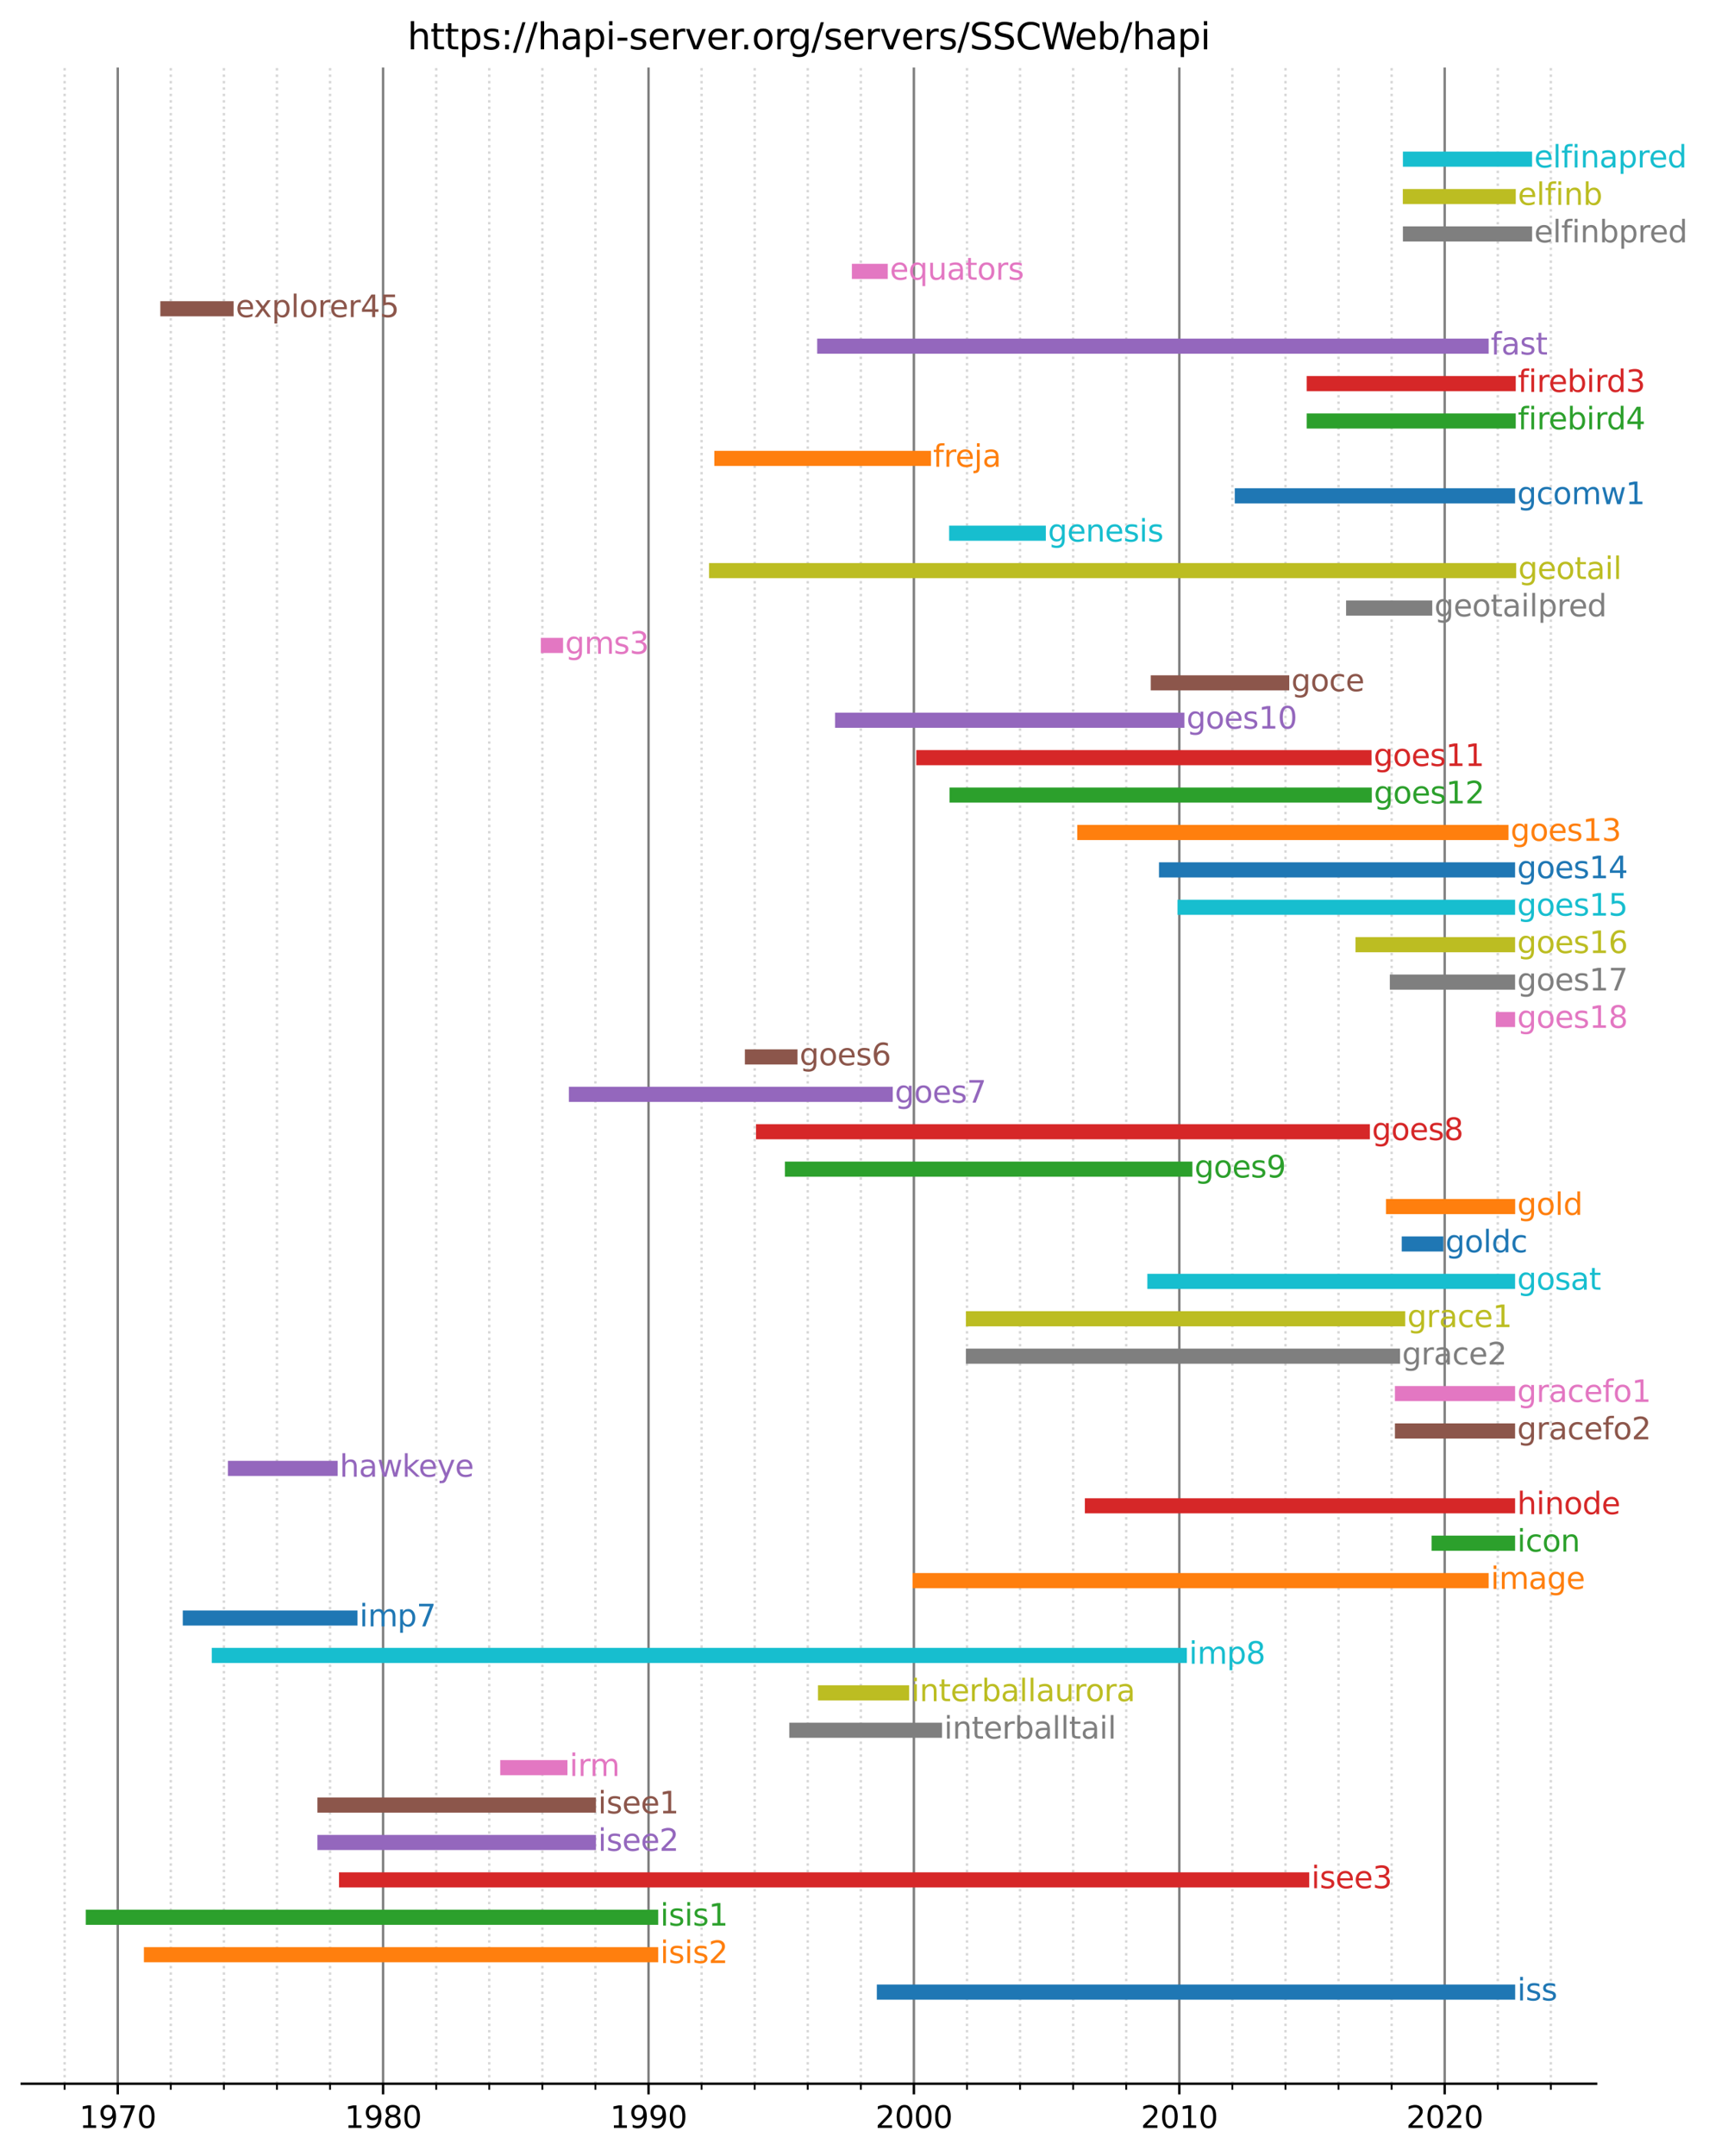 <?xml version="1.0" encoding="utf-8" standalone="no"?>
<!DOCTYPE svg PUBLIC "-//W3C//DTD SVG 1.1//EN"
  "http://www.w3.org/Graphics/SVG/1.1/DTD/svg11.dtd">
<svg xmlns:xlink="http://www.w3.org/1999/xlink" width="565.425pt" height="712.876pt" viewBox="0 0 565.425 712.876" xmlns="http://www.w3.org/2000/svg" version="1.1">
 <defs>
  <style type="text/css">*{stroke-linejoin: round; stroke-linecap: butt}</style>
 </defs>
 <g id="figure_1">
  <g id="patch_1">
   <path d="M 0 712.876 
L 565.425 712.876 
L 565.425 0 
L 0 0 
z
" style="fill: #ffffff"/>
  </g>
  <g id="axes_1">
   <g id="patch_2">
    <path d="M 7.2 688.998 
L 528.071 688.998 
L 528.071 22.318 
L 7.2 22.318 
z
" style="fill: #ffffff"/>
   </g>
   <g id="matplotlib.axis_1">
    <g id="xtick_1">
     <g id="line2d_1">
      <path d="M 38.953 688.998 
L 38.953 22.318 
" clip-path="url(#p9be5af33f2)" style="fill: none; stroke: #000000; stroke-opacity: 0.5; stroke-width: 0.8; stroke-linecap: square"/>
     </g>
     <g id="line2d_2">
      <defs>
       <path id="ma6fe52a7e0" d="M 0 0 
L 0 3.5 
" style="stroke: #000000; stroke-width: 0.8"/>
      </defs>
      <g>
       <use xlink:href="#ma6fe52a7e0" x="38.953" y="688.998" style="stroke: #000000; stroke-width: 0.8"/>
      </g>
     </g>
     <g id="text_1">
      <!-- 1970 -->
      <g transform="translate(26.228 703.597)scale(0.1 -0.1)">
       <defs>
        <path id="DejaVuSans-31" d="M 794 531 
L 1825 531 
L 1825 4091 
L 703 3866 
L 703 4441 
L 1819 4666 
L 2450 4666 
L 2450 531 
L 3481 531 
L 3481 0 
L 794 0 
L 794 531 
z
" transform="scale(0.016)"/>
        <path id="DejaVuSans-39" d="M 703 97 
L 703 672 
Q 941 559 1184 500 
Q 1428 441 1663 441 
Q 2288 441 2617 861 
Q 2947 1281 2994 2138 
Q 2813 1869 2534 1725 
Q 2256 1581 1919 1581 
Q 1219 1581 811 2004 
Q 403 2428 403 3163 
Q 403 3881 828 4315 
Q 1253 4750 1959 4750 
Q 2769 4750 3195 4129 
Q 3622 3509 3622 2328 
Q 3622 1225 3098 567 
Q 2575 -91 1691 -91 
Q 1453 -91 1209 -44 
Q 966 3 703 97 
z
M 1959 2075 
Q 2384 2075 2632 2365 
Q 2881 2656 2881 3163 
Q 2881 3666 2632 3958 
Q 2384 4250 1959 4250 
Q 1534 4250 1286 3958 
Q 1038 3666 1038 3163 
Q 1038 2656 1286 2365 
Q 1534 2075 1959 2075 
z
" transform="scale(0.016)"/>
        <path id="DejaVuSans-37" d="M 525 4666 
L 3525 4666 
L 3525 4397 
L 1831 0 
L 1172 0 
L 2766 4134 
L 525 4134 
L 525 4666 
z
" transform="scale(0.016)"/>
        <path id="DejaVuSans-30" d="M 2034 4250 
Q 1547 4250 1301 3770 
Q 1056 3291 1056 2328 
Q 1056 1369 1301 889 
Q 1547 409 2034 409 
Q 2525 409 2770 889 
Q 3016 1369 3016 2328 
Q 3016 3291 2770 3770 
Q 2525 4250 2034 4250 
z
M 2034 4750 
Q 2819 4750 3233 4129 
Q 3647 3509 3647 2328 
Q 3647 1150 3233 529 
Q 2819 -91 2034 -91 
Q 1250 -91 836 529 
Q 422 1150 422 2328 
Q 422 3509 836 4129 
Q 1250 4750 2034 4750 
z
" transform="scale(0.016)"/>
       </defs>
       <use xlink:href="#DejaVuSans-31"/>
       <use xlink:href="#DejaVuSans-39" x="63.623"/>
       <use xlink:href="#DejaVuSans-37" x="127.246"/>
       <use xlink:href="#DejaVuSans-30" x="190.869"/>
      </g>
     </g>
    </g>
    <g id="xtick_2">
     <g id="line2d_3">
      <path d="M 126.748 688.998 
L 126.748 22.318 
" clip-path="url(#p9be5af33f2)" style="fill: none; stroke: #000000; stroke-opacity: 0.5; stroke-width: 0.8; stroke-linecap: square"/>
     </g>
     <g id="line2d_4">
      <g>
       <use xlink:href="#ma6fe52a7e0" x="126.748" y="688.998" style="stroke: #000000; stroke-width: 0.8"/>
      </g>
     </g>
     <g id="text_2">
      <!-- 1980 -->
      <g transform="translate(114.023 703.597)scale(0.1 -0.1)">
       <defs>
        <path id="DejaVuSans-38" d="M 2034 2216 
Q 1584 2216 1326 1975 
Q 1069 1734 1069 1313 
Q 1069 891 1326 650 
Q 1584 409 2034 409 
Q 2484 409 2743 651 
Q 3003 894 3003 1313 
Q 3003 1734 2745 1975 
Q 2488 2216 2034 2216 
z
M 1403 2484 
Q 997 2584 770 2862 
Q 544 3141 544 3541 
Q 544 4100 942 4425 
Q 1341 4750 2034 4750 
Q 2731 4750 3128 4425 
Q 3525 4100 3525 3541 
Q 3525 3141 3298 2862 
Q 3072 2584 2669 2484 
Q 3125 2378 3379 2068 
Q 3634 1759 3634 1313 
Q 3634 634 3220 271 
Q 2806 -91 2034 -91 
Q 1263 -91 848 271 
Q 434 634 434 1313 
Q 434 1759 690 2068 
Q 947 2378 1403 2484 
z
M 1172 3481 
Q 1172 3119 1398 2916 
Q 1625 2713 2034 2713 
Q 2441 2713 2670 2916 
Q 2900 3119 2900 3481 
Q 2900 3844 2670 4047 
Q 2441 4250 2034 4250 
Q 1625 4250 1398 4047 
Q 1172 3844 1172 3481 
z
" transform="scale(0.016)"/>
       </defs>
       <use xlink:href="#DejaVuSans-31"/>
       <use xlink:href="#DejaVuSans-39" x="63.623"/>
       <use xlink:href="#DejaVuSans-38" x="127.246"/>
       <use xlink:href="#DejaVuSans-30" x="190.869"/>
      </g>
     </g>
    </g>
    <g id="xtick_3">
     <g id="line2d_5">
      <path d="M 214.567 688.998 
L 214.567 22.318 
" clip-path="url(#p9be5af33f2)" style="fill: none; stroke: #000000; stroke-opacity: 0.5; stroke-width: 0.8; stroke-linecap: square"/>
     </g>
     <g id="line2d_6">
      <g>
       <use xlink:href="#ma6fe52a7e0" x="214.567" y="688.998" style="stroke: #000000; stroke-width: 0.8"/>
      </g>
     </g>
     <g id="text_3">
      <!-- 1990 -->
      <g transform="translate(201.842 703.597)scale(0.1 -0.1)">
       <use xlink:href="#DejaVuSans-31"/>
       <use xlink:href="#DejaVuSans-39" x="63.623"/>
       <use xlink:href="#DejaVuSans-39" x="127.246"/>
       <use xlink:href="#DejaVuSans-30" x="190.869"/>
      </g>
     </g>
    </g>
    <g id="xtick_4">
     <g id="line2d_7">
      <path d="M 302.361 688.998 
L 302.361 22.318 
" clip-path="url(#p9be5af33f2)" style="fill: none; stroke: #000000; stroke-opacity: 0.5; stroke-width: 0.8; stroke-linecap: square"/>
     </g>
     <g id="line2d_8">
      <g>
       <use xlink:href="#ma6fe52a7e0" x="302.361" y="688.998" style="stroke: #000000; stroke-width: 0.8"/>
      </g>
     </g>
     <g id="text_4">
      <!-- 2000 -->
      <g transform="translate(289.636 703.597)scale(0.1 -0.1)">
       <defs>
        <path id="DejaVuSans-32" d="M 1228 531 
L 3431 531 
L 3431 0 
L 469 0 
L 469 531 
Q 828 903 1448 1529 
Q 2069 2156 2228 2338 
Q 2531 2678 2651 2914 
Q 2772 3150 2772 3378 
Q 2772 3750 2511 3984 
Q 2250 4219 1831 4219 
Q 1534 4219 1204 4116 
Q 875 4013 500 3803 
L 500 4441 
Q 881 4594 1212 4672 
Q 1544 4750 1819 4750 
Q 2544 4750 2975 4387 
Q 3406 4025 3406 3419 
Q 3406 3131 3298 2873 
Q 3191 2616 2906 2266 
Q 2828 2175 2409 1742 
Q 1991 1309 1228 531 
z
" transform="scale(0.016)"/>
       </defs>
       <use xlink:href="#DejaVuSans-32"/>
       <use xlink:href="#DejaVuSans-30" x="63.623"/>
       <use xlink:href="#DejaVuSans-30" x="127.246"/>
       <use xlink:href="#DejaVuSans-30" x="190.869"/>
      </g>
     </g>
    </g>
    <g id="xtick_5">
     <g id="line2d_9">
      <path d="M 390.18 688.998 
L 390.18 22.318 
" clip-path="url(#p9be5af33f2)" style="fill: none; stroke: #000000; stroke-opacity: 0.5; stroke-width: 0.8; stroke-linecap: square"/>
     </g>
     <g id="line2d_10">
      <g>
       <use xlink:href="#ma6fe52a7e0" x="390.18" y="688.998" style="stroke: #000000; stroke-width: 0.8"/>
      </g>
     </g>
     <g id="text_5">
      <!-- 2010 -->
      <g transform="translate(377.455 703.597)scale(0.1 -0.1)">
       <use xlink:href="#DejaVuSans-32"/>
       <use xlink:href="#DejaVuSans-30" x="63.623"/>
       <use xlink:href="#DejaVuSans-31" x="127.246"/>
       <use xlink:href="#DejaVuSans-30" x="190.869"/>
      </g>
     </g>
    </g>
    <g id="xtick_6">
     <g id="line2d_11">
      <path d="M 477.975 688.998 
L 477.975 22.318 
" clip-path="url(#p9be5af33f2)" style="fill: none; stroke: #000000; stroke-opacity: 0.5; stroke-width: 0.8; stroke-linecap: square"/>
     </g>
     <g id="line2d_12">
      <g>
       <use xlink:href="#ma6fe52a7e0" x="477.975" y="688.998" style="stroke: #000000; stroke-width: 0.8"/>
      </g>
     </g>
     <g id="text_6">
      <!-- 2020 -->
      <g transform="translate(465.25 703.597)scale(0.1 -0.1)">
       <use xlink:href="#DejaVuSans-32"/>
       <use xlink:href="#DejaVuSans-30" x="63.623"/>
       <use xlink:href="#DejaVuSans-32" x="127.246"/>
       <use xlink:href="#DejaVuSans-30" x="190.869"/>
      </g>
     </g>
    </g>
    <g id="xtick_7">
     <g id="line2d_13">
      <path d="M 21.38 688.998 
L 21.38 22.318 
" clip-path="url(#p9be5af33f2)" style="fill: none; stroke-dasharray: 0.8,1.32; stroke-dashoffset: 0; stroke: #b0b0b0; stroke-opacity: 0.5; stroke-width: 0.8"/>
     </g>
     <g id="line2d_14">
      <defs>
       <path id="m0529afd60e" d="M 0 0 
L 0 2 
" style="stroke: #000000; stroke-width: 0.6"/>
      </defs>
      <g>
       <use xlink:href="#m0529afd60e" x="21.38" y="688.998" style="stroke: #000000; stroke-width: 0.6"/>
      </g>
     </g>
    </g>
    <g id="xtick_8">
     <g id="line2d_15">
      <path d="M 56.503 688.998 
L 56.503 22.318 
" clip-path="url(#p9be5af33f2)" style="fill: none; stroke-dasharray: 0.8,1.32; stroke-dashoffset: 0; stroke: #b0b0b0; stroke-opacity: 0.5; stroke-width: 0.8"/>
     </g>
     <g id="line2d_16">
      <g>
       <use xlink:href="#m0529afd60e" x="56.503" y="688.998" style="stroke: #000000; stroke-width: 0.6"/>
      </g>
     </g>
    </g>
    <g id="xtick_9">
     <g id="line2d_17">
      <path d="M 74.076 688.998 
L 74.076 22.318 
" clip-path="url(#p9be5af33f2)" style="fill: none; stroke-dasharray: 0.8,1.32; stroke-dashoffset: 0; stroke: #b0b0b0; stroke-opacity: 0.5; stroke-width: 0.8"/>
     </g>
     <g id="line2d_18">
      <g>
       <use xlink:href="#m0529afd60e" x="74.076" y="688.998" style="stroke: #000000; stroke-width: 0.6"/>
      </g>
     </g>
    </g>
    <g id="xtick_10">
     <g id="line2d_19">
      <path d="M 91.625 688.998 
L 91.625 22.318 
" clip-path="url(#p9be5af33f2)" style="fill: none; stroke-dasharray: 0.8,1.32; stroke-dashoffset: 0; stroke: #b0b0b0; stroke-opacity: 0.5; stroke-width: 0.8"/>
     </g>
     <g id="line2d_20">
      <g>
       <use xlink:href="#m0529afd60e" x="91.625" y="688.998" style="stroke: #000000; stroke-width: 0.6"/>
      </g>
     </g>
    </g>
    <g id="xtick_11">
     <g id="line2d_21">
      <path d="M 109.199 688.998 
L 109.199 22.318 
" clip-path="url(#p9be5af33f2)" style="fill: none; stroke-dasharray: 0.8,1.32; stroke-dashoffset: 0; stroke: #b0b0b0; stroke-opacity: 0.5; stroke-width: 0.8"/>
     </g>
     <g id="line2d_22">
      <g>
       <use xlink:href="#m0529afd60e" x="109.199" y="688.998" style="stroke: #000000; stroke-width: 0.6"/>
      </g>
     </g>
    </g>
    <g id="xtick_12">
     <g id="line2d_23">
      <path d="M 144.321 688.998 
L 144.321 22.318 
" clip-path="url(#p9be5af33f2)" style="fill: none; stroke-dasharray: 0.8,1.32; stroke-dashoffset: 0; stroke: #b0b0b0; stroke-opacity: 0.5; stroke-width: 0.8"/>
     </g>
     <g id="line2d_24">
      <g>
       <use xlink:href="#m0529afd60e" x="144.321" y="688.998" style="stroke: #000000; stroke-width: 0.6"/>
      </g>
     </g>
    </g>
    <g id="xtick_13">
     <g id="line2d_25">
      <path d="M 161.871 688.998 
L 161.871 22.318 
" clip-path="url(#p9be5af33f2)" style="fill: none; stroke-dasharray: 0.8,1.32; stroke-dashoffset: 0; stroke: #b0b0b0; stroke-opacity: 0.5; stroke-width: 0.8"/>
     </g>
     <g id="line2d_26">
      <g>
       <use xlink:href="#m0529afd60e" x="161.871" y="688.998" style="stroke: #000000; stroke-width: 0.6"/>
      </g>
     </g>
    </g>
    <g id="xtick_14">
     <g id="line2d_27">
      <path d="M 179.444 688.998 
L 179.444 22.318 
" clip-path="url(#p9be5af33f2)" style="fill: none; stroke-dasharray: 0.8,1.32; stroke-dashoffset: 0; stroke: #b0b0b0; stroke-opacity: 0.5; stroke-width: 0.8"/>
     </g>
     <g id="line2d_28">
      <g>
       <use xlink:href="#m0529afd60e" x="179.444" y="688.998" style="stroke: #000000; stroke-width: 0.6"/>
      </g>
     </g>
    </g>
    <g id="xtick_15">
     <g id="line2d_29">
      <path d="M 196.993 688.998 
L 196.993 22.318 
" clip-path="url(#p9be5af33f2)" style="fill: none; stroke-dasharray: 0.8,1.32; stroke-dashoffset: 0; stroke: #b0b0b0; stroke-opacity: 0.5; stroke-width: 0.8"/>
     </g>
     <g id="line2d_30">
      <g>
       <use xlink:href="#m0529afd60e" x="196.993" y="688.998" style="stroke: #000000; stroke-width: 0.6"/>
      </g>
     </g>
    </g>
    <g id="xtick_16">
     <g id="line2d_31">
      <path d="M 232.116 688.998 
L 232.116 22.318 
" clip-path="url(#p9be5af33f2)" style="fill: none; stroke-dasharray: 0.8,1.32; stroke-dashoffset: 0; stroke: #b0b0b0; stroke-opacity: 0.5; stroke-width: 0.8"/>
     </g>
     <g id="line2d_32">
      <g>
       <use xlink:href="#m0529afd60e" x="232.116" y="688.998" style="stroke: #000000; stroke-width: 0.6"/>
      </g>
     </g>
    </g>
    <g id="xtick_17">
     <g id="line2d_33">
      <path d="M 249.689 688.998 
L 249.689 22.318 
" clip-path="url(#p9be5af33f2)" style="fill: none; stroke-dasharray: 0.8,1.32; stroke-dashoffset: 0; stroke: #b0b0b0; stroke-opacity: 0.5; stroke-width: 0.8"/>
     </g>
     <g id="line2d_34">
      <g>
       <use xlink:href="#m0529afd60e" x="249.689" y="688.998" style="stroke: #000000; stroke-width: 0.6"/>
      </g>
     </g>
    </g>
    <g id="xtick_18">
     <g id="line2d_35">
      <path d="M 267.239 688.998 
L 267.239 22.318 
" clip-path="url(#p9be5af33f2)" style="fill: none; stroke-dasharray: 0.8,1.32; stroke-dashoffset: 0; stroke: #b0b0b0; stroke-opacity: 0.5; stroke-width: 0.8"/>
     </g>
     <g id="line2d_36">
      <g>
       <use xlink:href="#m0529afd60e" x="267.239" y="688.998" style="stroke: #000000; stroke-width: 0.6"/>
      </g>
     </g>
    </g>
    <g id="xtick_19">
     <g id="line2d_37">
      <path d="M 284.812 688.998 
L 284.812 22.318 
" clip-path="url(#p9be5af33f2)" style="fill: none; stroke-dasharray: 0.8,1.32; stroke-dashoffset: 0; stroke: #b0b0b0; stroke-opacity: 0.5; stroke-width: 0.8"/>
     </g>
     <g id="line2d_38">
      <g>
       <use xlink:href="#m0529afd60e" x="284.812" y="688.998" style="stroke: #000000; stroke-width: 0.6"/>
      </g>
     </g>
    </g>
    <g id="xtick_20">
     <g id="line2d_39">
      <path d="M 319.935 688.998 
L 319.935 22.318 
" clip-path="url(#p9be5af33f2)" style="fill: none; stroke-dasharray: 0.8,1.32; stroke-dashoffset: 0; stroke: #b0b0b0; stroke-opacity: 0.5; stroke-width: 0.8"/>
     </g>
     <g id="line2d_40">
      <g>
       <use xlink:href="#m0529afd60e" x="319.935" y="688.998" style="stroke: #000000; stroke-width: 0.6"/>
      </g>
     </g>
    </g>
    <g id="xtick_21">
     <g id="line2d_41">
      <path d="M 337.484 688.998 
L 337.484 22.318 
" clip-path="url(#p9be5af33f2)" style="fill: none; stroke-dasharray: 0.8,1.32; stroke-dashoffset: 0; stroke: #b0b0b0; stroke-opacity: 0.5; stroke-width: 0.8"/>
     </g>
     <g id="line2d_42">
      <g>
       <use xlink:href="#m0529afd60e" x="337.484" y="688.998" style="stroke: #000000; stroke-width: 0.6"/>
      </g>
     </g>
    </g>
    <g id="xtick_22">
     <g id="line2d_43">
      <path d="M 355.058 688.998 
L 355.058 22.318 
" clip-path="url(#p9be5af33f2)" style="fill: none; stroke-dasharray: 0.8,1.32; stroke-dashoffset: 0; stroke: #b0b0b0; stroke-opacity: 0.5; stroke-width: 0.8"/>
     </g>
     <g id="line2d_44">
      <g>
       <use xlink:href="#m0529afd60e" x="355.058" y="688.998" style="stroke: #000000; stroke-width: 0.6"/>
      </g>
     </g>
    </g>
    <g id="xtick_23">
     <g id="line2d_45">
      <path d="M 372.607 688.998 
L 372.607 22.318 
" clip-path="url(#p9be5af33f2)" style="fill: none; stroke-dasharray: 0.8,1.32; stroke-dashoffset: 0; stroke: #b0b0b0; stroke-opacity: 0.5; stroke-width: 0.8"/>
     </g>
     <g id="line2d_46">
      <g>
       <use xlink:href="#m0529afd60e" x="372.607" y="688.998" style="stroke: #000000; stroke-width: 0.6"/>
      </g>
     </g>
    </g>
    <g id="xtick_24">
     <g id="line2d_47">
      <path d="M 407.729 688.998 
L 407.729 22.318 
" clip-path="url(#p9be5af33f2)" style="fill: none; stroke-dasharray: 0.8,1.32; stroke-dashoffset: 0; stroke: #b0b0b0; stroke-opacity: 0.5; stroke-width: 0.8"/>
     </g>
     <g id="line2d_48">
      <g>
       <use xlink:href="#m0529afd60e" x="407.729" y="688.998" style="stroke: #000000; stroke-width: 0.6"/>
      </g>
     </g>
    </g>
    <g id="xtick_25">
     <g id="line2d_49">
      <path d="M 425.303 688.998 
L 425.303 22.318 
" clip-path="url(#p9be5af33f2)" style="fill: none; stroke-dasharray: 0.8,1.32; stroke-dashoffset: 0; stroke: #b0b0b0; stroke-opacity: 0.5; stroke-width: 0.8"/>
     </g>
     <g id="line2d_50">
      <g>
       <use xlink:href="#m0529afd60e" x="425.303" y="688.998" style="stroke: #000000; stroke-width: 0.6"/>
      </g>
     </g>
    </g>
    <g id="xtick_26">
     <g id="line2d_51">
      <path d="M 442.852 688.998 
L 442.852 22.318 
" clip-path="url(#p9be5af33f2)" style="fill: none; stroke-dasharray: 0.8,1.32; stroke-dashoffset: 0; stroke: #b0b0b0; stroke-opacity: 0.5; stroke-width: 0.8"/>
     </g>
     <g id="line2d_52">
      <g>
       <use xlink:href="#m0529afd60e" x="442.852" y="688.998" style="stroke: #000000; stroke-width: 0.6"/>
      </g>
     </g>
    </g>
    <g id="xtick_27">
     <g id="line2d_53">
      <path d="M 460.426 688.998 
L 460.426 22.318 
" clip-path="url(#p9be5af33f2)" style="fill: none; stroke-dasharray: 0.8,1.32; stroke-dashoffset: 0; stroke: #b0b0b0; stroke-opacity: 0.5; stroke-width: 0.8"/>
     </g>
     <g id="line2d_54">
      <g>
       <use xlink:href="#m0529afd60e" x="460.426" y="688.998" style="stroke: #000000; stroke-width: 0.6"/>
      </g>
     </g>
    </g>
    <g id="xtick_28">
     <g id="line2d_55">
      <path d="M 495.548 688.998 
L 495.548 22.318 
" clip-path="url(#p9be5af33f2)" style="fill: none; stroke-dasharray: 0.8,1.32; stroke-dashoffset: 0; stroke: #b0b0b0; stroke-opacity: 0.5; stroke-width: 0.8"/>
     </g>
     <g id="line2d_56">
      <g>
       <use xlink:href="#m0529afd60e" x="495.548" y="688.998" style="stroke: #000000; stroke-width: 0.6"/>
      </g>
     </g>
    </g>
    <g id="xtick_29">
     <g id="line2d_57">
      <path d="M 513.098 688.998 
L 513.098 22.318 
" clip-path="url(#p9be5af33f2)" style="fill: none; stroke-dasharray: 0.8,1.32; stroke-dashoffset: 0; stroke: #b0b0b0; stroke-opacity: 0.5; stroke-width: 0.8"/>
     </g>
     <g id="line2d_58">
      <g>
       <use xlink:href="#m0529afd60e" x="513.098" y="688.998" style="stroke: #000000; stroke-width: 0.6"/>
      </g>
     </g>
    </g>
   </g>
   <g id="matplotlib.axis_2"/>
   <g id="line2d_59">
    <path d="M 292.601 658.694 
L 498.794 658.694 
" clip-path="url(#p9be5af33f2)" style="fill: none; stroke: #1f77b4; stroke-width: 5; stroke-linecap: square"/>
   </g>
   <g id="line2d_60">
    <path d="M 50.108 646.326 
L 215.264 646.326 
" clip-path="url(#p9be5af33f2)" style="fill: none; stroke: #ff7f0e; stroke-width: 5; stroke-linecap: square"/>
   </g>
   <g id="line2d_61">
    <path d="M 30.876 633.957 
L 215.264 633.957 
" clip-path="url(#p9be5af33f2)" style="fill: none; stroke: #2ca02c; stroke-width: 5; stroke-linecap: square"/>
   </g>
   <g id="line2d_62">
    <path d="M 114.66 621.588 
L 430.663 621.588 
" clip-path="url(#p9be5af33f2)" style="fill: none; stroke: #d62728; stroke-width: 5; stroke-linecap: square"/>
   </g>
   <g id="line2d_63">
    <path d="M 107.507 609.219 
L 194.668 609.219 
" clip-path="url(#p9be5af33f2)" style="fill: none; stroke: #9467bd; stroke-width: 5; stroke-linecap: square"/>
   </g>
   <g id="line2d_64">
    <path d="M 107.507 596.85 
L 194.668 596.85 
" clip-path="url(#p9be5af33f2)" style="fill: none; stroke: #8c564b; stroke-width: 5; stroke-linecap: square"/>
   </g>
   <g id="line2d_65">
    <path d="M 168.001 584.482 
L 185.246 584.482 
" clip-path="url(#p9be5af33f2)" style="fill: none; stroke: #e377c2; stroke-width: 5; stroke-linecap: square"/>
   </g>
   <g id="line2d_66">
    <path d="M 263.633 572.113 
L 309.173 572.113 
" clip-path="url(#p9be5af33f2)" style="fill: none; stroke: #7f7f7f; stroke-width: 5; stroke-linecap: square"/>
   </g>
   <g id="line2d_67">
    <path d="M 273.129 559.744 
L 298.283 559.744 
" clip-path="url(#p9be5af33f2)" style="fill: none; stroke: #bcbd22; stroke-width: 5; stroke-linecap: square"/>
   </g>
   <g id="line2d_68">
    <path d="M 72.562 547.375 
L 390.18 547.375 
" clip-path="url(#p9be5af33f2)" style="fill: none; stroke: #17becf; stroke-width: 5; stroke-linecap: square"/>
   </g>
   <g id="line2d_69">
    <path d="M 62.97 535.006 
L 115.762 535.006 
" clip-path="url(#p9be5af33f2)" style="fill: none; stroke: #1f77b4; stroke-width: 5; stroke-linecap: square"/>
   </g>
   <g id="line2d_70">
    <path d="M 304.429 522.637 
L 490.019 522.637 
" clip-path="url(#p9be5af33f2)" style="fill: none; stroke: #ff7f0e; stroke-width: 5; stroke-linecap: square"/>
   </g>
   <g id="line2d_71">
    <path d="M 476.148 510.269 
L 498.77 510.269 
" clip-path="url(#p9be5af33f2)" style="fill: none; stroke: #2ca02c; stroke-width: 5; stroke-linecap: square"/>
   </g>
   <g id="line2d_72">
    <path d="M 361.428 497.9 
L 498.77 497.9 
" clip-path="url(#p9be5af33f2)" style="fill: none; stroke: #d62728; stroke-width: 5; stroke-linecap: square"/>
   </g>
   <g id="line2d_73">
    <path d="M 77.899 485.531 
L 109.207 485.531 
" clip-path="url(#p9be5af33f2)" style="fill: none; stroke: #9467bd; stroke-width: 5; stroke-linecap: square"/>
   </g>
   <g id="line2d_74">
    <path d="M 464.008 473.162 
L 498.77 473.162 
" clip-path="url(#p9be5af33f2)" style="fill: none; stroke: #8c564b; stroke-width: 5; stroke-linecap: square"/>
   </g>
   <g id="line2d_75">
    <path d="M 464.008 460.793 
L 498.77 460.793 
" clip-path="url(#p9be5af33f2)" style="fill: none; stroke: #e377c2; stroke-width: 5; stroke-linecap: square"/>
   </g>
   <g id="line2d_76">
    <path d="M 322.074 448.424 
L 460.69 448.424 
" clip-path="url(#p9be5af33f2)" style="fill: none; stroke: #7f7f7f; stroke-width: 5; stroke-linecap: square"/>
   </g>
   <g id="line2d_77">
    <path d="M 322.074 436.056 
L 462.421 436.056 
" clip-path="url(#p9be5af33f2)" style="fill: none; stroke: #bcbd22; stroke-width: 5; stroke-linecap: square"/>
   </g>
   <g id="line2d_78">
    <path d="M 382.103 423.687 
L 498.77 423.687 
" clip-path="url(#p9be5af33f2)" style="fill: none; stroke: #17becf; stroke-width: 5; stroke-linecap: square"/>
   </g>
   <g id="line2d_79">
    <path d="M 466.267 411.318 
L 475.042 411.318 
" clip-path="url(#p9be5af33f2)" style="fill: none; stroke: #1f77b4; stroke-width: 5; stroke-linecap: square"/>
   </g>
   <g id="line2d_80">
    <path d="M 461.051 398.949 
L 498.794 398.949 
" clip-path="url(#p9be5af33f2)" style="fill: none; stroke: #ff7f0e; stroke-width: 5; stroke-linecap: square"/>
   </g>
   <g id="line2d_81">
    <path d="M 262.19 386.58 
L 392.007 386.58 
" clip-path="url(#p9be5af33f2)" style="fill: none; stroke: #2ca02c; stroke-width: 5; stroke-linecap: square"/>
   </g>
   <g id="line2d_82">
    <path d="M 252.622 374.211 
L 450.713 374.211 
" clip-path="url(#p9be5af33f2)" style="fill: none; stroke: #d62728; stroke-width: 5; stroke-linecap: square"/>
   </g>
   <g id="line2d_83">
    <path d="M 190.719 361.843 
L 292.866 361.843 
" clip-path="url(#p9be5af33f2)" style="fill: none; stroke: #9467bd; stroke-width: 5; stroke-linecap: square"/>
   </g>
   <g id="line2d_84">
    <path d="M 248.944 349.474 
L 261.357 349.474 
" clip-path="url(#p9be5af33f2)" style="fill: none; stroke: #8c564b; stroke-width: 5; stroke-linecap: square"/>
   </g>
   <g id="line2d_85">
    <path d="M 497.375 337.105 
L 498.77 337.105 
" clip-path="url(#p9be5af33f2)" style="fill: none; stroke: #e377c2; stroke-width: 5; stroke-linecap: square"/>
   </g>
   <g id="line2d_86">
    <path d="M 462.325 324.736 
L 498.77 324.736 
" clip-path="url(#p9be5af33f2)" style="fill: none; stroke: #7f7f7f; stroke-width: 5; stroke-linecap: square"/>
   </g>
   <g id="line2d_87">
    <path d="M 450.965 312.367 
L 498.77 312.367 
" clip-path="url(#p9be5af33f2)" style="fill: none; stroke: #bcbd22; stroke-width: 5; stroke-linecap: square"/>
   </g>
   <g id="line2d_88">
    <path d="M 392.079 299.998 
L 498.77 299.998 
" clip-path="url(#p9be5af33f2)" style="fill: none; stroke: #17becf; stroke-width: 5; stroke-linecap: square"/>
   </g>
   <g id="line2d_89">
    <path d="M 385.949 287.63 
L 498.77 287.63 
" clip-path="url(#p9be5af33f2)" style="fill: none; stroke: #1f77b4; stroke-width: 5; stroke-linecap: square"/>
   </g>
   <g id="line2d_90">
    <path d="M 358.904 275.261 
L 496.582 275.261 
" clip-path="url(#p9be5af33f2)" style="fill: none; stroke: #ff7f0e; stroke-width: 5; stroke-linecap: square"/>
   </g>
   <g id="line2d_91">
    <path d="M 316.665 262.892 
L 451.362 262.892 
" clip-path="url(#p9be5af33f2)" style="fill: none; stroke: #2ca02c; stroke-width: 5; stroke-linecap: square"/>
   </g>
   <g id="line2d_92">
    <path d="M 305.655 250.523 
L 451.29 250.523 
" clip-path="url(#p9be5af33f2)" style="fill: none; stroke: #d62728; stroke-width: 5; stroke-linecap: square"/>
   </g>
   <g id="line2d_93">
    <path d="M 278.778 238.154 
L 389.363 238.154 
" clip-path="url(#p9be5af33f2)" style="fill: none; stroke: #9467bd; stroke-width: 5; stroke-linecap: square"/>
   </g>
   <g id="line2d_94">
    <path d="M 383.23 225.785 
L 424.053 225.785 
" clip-path="url(#p9be5af33f2)" style="fill: none; stroke: #8c564b; stroke-width: 5; stroke-linecap: square"/>
   </g>
   <g id="line2d_95">
    <path d="M 181.439 213.417 
L 183.795 213.417 
" clip-path="url(#p9be5af33f2)" style="fill: none; stroke: #e377c2; stroke-width: 5; stroke-linecap: square"/>
   </g>
   <g id="line2d_96">
    <path d="M 447.853 201.048 
L 471.364 201.048 
" clip-path="url(#p9be5af33f2)" style="fill: none; stroke: #7f7f7f; stroke-width: 5; stroke-linecap: square"/>
   </g>
   <g id="line2d_97">
    <path d="M 237.092 188.679 
L 499.13 188.679 
" clip-path="url(#p9be5af33f2)" style="fill: none; stroke: #bcbd22; stroke-width: 5; stroke-linecap: square"/>
   </g>
   <g id="line2d_98">
    <path d="M 316.521 176.31 
L 343.517 176.31 
" clip-path="url(#p9be5af33f2)" style="fill: none; stroke: #17becf; stroke-width: 5; stroke-linecap: square"/>
   </g>
   <g id="line2d_99">
    <path d="M 411.023 163.941 
L 498.77 163.941 
" clip-path="url(#p9be5af33f2)" style="fill: none; stroke: #1f77b4; stroke-width: 5; stroke-linecap: square"/>
   </g>
   <g id="line2d_100">
    <path d="M 238.847 151.572 
L 305.511 151.572 
" clip-path="url(#p9be5af33f2)" style="fill: none; stroke: #ff7f0e; stroke-width: 5; stroke-linecap: square"/>
   </g>
   <g id="line2d_101">
    <path d="M 434.819 139.204 
L 498.986 139.204 
" clip-path="url(#p9be5af33f2)" style="fill: none; stroke: #2ca02c; stroke-width: 5; stroke-linecap: square"/>
   </g>
   <g id="line2d_102">
    <path d="M 434.819 126.835 
L 498.986 126.835 
" clip-path="url(#p9be5af33f2)" style="fill: none; stroke: #d62728; stroke-width: 5; stroke-linecap: square"/>
   </g>
   <g id="line2d_103">
    <path d="M 272.864 114.466 
L 490.019 114.466 
" clip-path="url(#p9be5af33f2)" style="fill: none; stroke: #9467bd; stroke-width: 5; stroke-linecap: square"/>
   </g>
   <g id="line2d_104">
    <path d="M 55.541 102.097 
L 74.797 102.097 
" clip-path="url(#p9be5af33f2)" style="fill: none; stroke: #8c564b; stroke-width: 5; stroke-linecap: square"/>
   </g>
   <g id="line2d_105">
    <path d="M 284.347 89.728 
L 291.215 89.728 
" clip-path="url(#p9be5af33f2)" style="fill: none; stroke: #e377c2; stroke-width: 5; stroke-linecap: square"/>
   </g>
   <g id="line2d_106">
    <path d="M 466.652 77.359 
L 504.395 77.359 
" clip-path="url(#p9be5af33f2)" style="fill: none; stroke: #7f7f7f; stroke-width: 5; stroke-linecap: square"/>
   </g>
   <g id="line2d_107">
    <path d="M 466.623 64.991 
L 498.986 64.991 
" clip-path="url(#p9be5af33f2)" style="fill: none; stroke: #bcbd22; stroke-width: 5; stroke-linecap: square"/>
   </g>
   <g id="line2d_108">
    <path d="M 466.652 52.622 
L 504.395 52.622 
" clip-path="url(#p9be5af33f2)" style="fill: none; stroke: #17becf; stroke-width: 5; stroke-linecap: square"/>
   </g>
   <g id="patch_3">
    <path d="M 7.2 688.998 
L 528.071 688.998 
" style="fill: none; stroke: #000000; stroke-width: 0.8; stroke-linejoin: miter; stroke-linecap: square"/>
   </g>
   <g id="text_7">
    <!--  iss -->
    <g style="fill: #1f77b4" transform="translate(498.794 661.454)scale(0.1 -0.1)">
     <defs>
      <path id="DejaVuSans-20" transform="scale(0.016)"/>
      <path id="DejaVuSans-69" d="M 603 3500 
L 1178 3500 
L 1178 0 
L 603 0 
L 603 3500 
z
M 603 4863 
L 1178 4863 
L 1178 4134 
L 603 4134 
L 603 4863 
z
" transform="scale(0.016)"/>
      <path id="DejaVuSans-73" d="M 2834 3397 
L 2834 2853 
Q 2591 2978 2328 3040 
Q 2066 3103 1784 3103 
Q 1356 3103 1142 2972 
Q 928 2841 928 2578 
Q 928 2378 1081 2264 
Q 1234 2150 1697 2047 
L 1894 2003 
Q 2506 1872 2764 1633 
Q 3022 1394 3022 966 
Q 3022 478 2636 193 
Q 2250 -91 1575 -91 
Q 1294 -91 989 -36 
Q 684 19 347 128 
L 347 722 
Q 666 556 975 473 
Q 1284 391 1588 391 
Q 1994 391 2212 530 
Q 2431 669 2431 922 
Q 2431 1156 2273 1281 
Q 2116 1406 1581 1522 
L 1381 1569 
Q 847 1681 609 1914 
Q 372 2147 372 2553 
Q 372 3047 722 3315 
Q 1072 3584 1716 3584 
Q 2034 3584 2315 3537 
Q 2597 3491 2834 3397 
z
" transform="scale(0.016)"/>
     </defs>
     <use xlink:href="#DejaVuSans-20"/>
     <use xlink:href="#DejaVuSans-69" x="31.787"/>
     <use xlink:href="#DejaVuSans-73" x="59.57"/>
     <use xlink:href="#DejaVuSans-73" x="111.67"/>
    </g>
   </g>
   <g id="text_8">
    <!--  isis2 -->
    <g style="fill: #ff7f0e" transform="translate(215.264 649.085)scale(0.1 -0.1)">
     <use xlink:href="#DejaVuSans-20"/>
     <use xlink:href="#DejaVuSans-69" x="31.787"/>
     <use xlink:href="#DejaVuSans-73" x="59.57"/>
     <use xlink:href="#DejaVuSans-69" x="111.67"/>
     <use xlink:href="#DejaVuSans-73" x="139.453"/>
     <use xlink:href="#DejaVuSans-32" x="191.553"/>
    </g>
   </g>
   <g id="text_9">
    <!--  isis1 -->
    <g style="fill: #2ca02c" transform="translate(215.264 636.716)scale(0.1 -0.1)">
     <use xlink:href="#DejaVuSans-20"/>
     <use xlink:href="#DejaVuSans-69" x="31.787"/>
     <use xlink:href="#DejaVuSans-73" x="59.57"/>
     <use xlink:href="#DejaVuSans-69" x="111.67"/>
     <use xlink:href="#DejaVuSans-73" x="139.453"/>
     <use xlink:href="#DejaVuSans-31" x="191.553"/>
    </g>
   </g>
   <g id="text_10">
    <!--  isee3 -->
    <g style="fill: #d62728" transform="translate(430.663 624.347)scale(0.1 -0.1)">
     <defs>
      <path id="DejaVuSans-65" d="M 3597 1894 
L 3597 1613 
L 953 1613 
Q 991 1019 1311 708 
Q 1631 397 2203 397 
Q 2534 397 2845 478 
Q 3156 559 3463 722 
L 3463 178 
Q 3153 47 2828 -22 
Q 2503 -91 2169 -91 
Q 1331 -91 842 396 
Q 353 884 353 1716 
Q 353 2575 817 3079 
Q 1281 3584 2069 3584 
Q 2775 3584 3186 3129 
Q 3597 2675 3597 1894 
z
M 3022 2063 
Q 3016 2534 2758 2815 
Q 2500 3097 2075 3097 
Q 1594 3097 1305 2825 
Q 1016 2553 972 2059 
L 3022 2063 
z
" transform="scale(0.016)"/>
      <path id="DejaVuSans-33" d="M 2597 2516 
Q 3050 2419 3304 2112 
Q 3559 1806 3559 1356 
Q 3559 666 3084 287 
Q 2609 -91 1734 -91 
Q 1441 -91 1130 -33 
Q 819 25 488 141 
L 488 750 
Q 750 597 1062 519 
Q 1375 441 1716 441 
Q 2309 441 2620 675 
Q 2931 909 2931 1356 
Q 2931 1769 2642 2001 
Q 2353 2234 1838 2234 
L 1294 2234 
L 1294 2753 
L 1863 2753 
Q 2328 2753 2575 2939 
Q 2822 3125 2822 3475 
Q 2822 3834 2567 4026 
Q 2313 4219 1838 4219 
Q 1578 4219 1281 4162 
Q 984 4106 628 3988 
L 628 4550 
Q 988 4650 1302 4700 
Q 1616 4750 1894 4750 
Q 2613 4750 3031 4423 
Q 3450 4097 3450 3541 
Q 3450 3153 3228 2886 
Q 3006 2619 2597 2516 
z
" transform="scale(0.016)"/>
     </defs>
     <use xlink:href="#DejaVuSans-20"/>
     <use xlink:href="#DejaVuSans-69" x="31.787"/>
     <use xlink:href="#DejaVuSans-73" x="59.57"/>
     <use xlink:href="#DejaVuSans-65" x="111.67"/>
     <use xlink:href="#DejaVuSans-65" x="173.193"/>
     <use xlink:href="#DejaVuSans-33" x="234.717"/>
    </g>
   </g>
   <g id="text_11">
    <!--  isee2 -->
    <g style="fill: #9467bd" transform="translate(194.668 611.979)scale(0.1 -0.1)">
     <use xlink:href="#DejaVuSans-20"/>
     <use xlink:href="#DejaVuSans-69" x="31.787"/>
     <use xlink:href="#DejaVuSans-73" x="59.57"/>
     <use xlink:href="#DejaVuSans-65" x="111.67"/>
     <use xlink:href="#DejaVuSans-65" x="173.193"/>
     <use xlink:href="#DejaVuSans-32" x="234.717"/>
    </g>
   </g>
   <g id="text_12">
    <!--  isee1 -->
    <g style="fill: #8c564b" transform="translate(194.668 599.61)scale(0.1 -0.1)">
     <use xlink:href="#DejaVuSans-20"/>
     <use xlink:href="#DejaVuSans-69" x="31.787"/>
     <use xlink:href="#DejaVuSans-73" x="59.57"/>
     <use xlink:href="#DejaVuSans-65" x="111.67"/>
     <use xlink:href="#DejaVuSans-65" x="173.193"/>
     <use xlink:href="#DejaVuSans-31" x="234.717"/>
    </g>
   </g>
   <g id="text_13">
    <!--  irm -->
    <g style="fill: #e377c2" transform="translate(185.246 587.241)scale(0.1 -0.1)">
     <defs>
      <path id="DejaVuSans-72" d="M 2631 2963 
Q 2534 3019 2420 3045 
Q 2306 3072 2169 3072 
Q 1681 3072 1420 2755 
Q 1159 2438 1159 1844 
L 1159 0 
L 581 0 
L 581 3500 
L 1159 3500 
L 1159 2956 
Q 1341 3275 1631 3429 
Q 1922 3584 2338 3584 
Q 2397 3584 2469 3576 
Q 2541 3569 2628 3553 
L 2631 2963 
z
" transform="scale(0.016)"/>
      <path id="DejaVuSans-6d" d="M 3328 2828 
Q 3544 3216 3844 3400 
Q 4144 3584 4550 3584 
Q 5097 3584 5394 3201 
Q 5691 2819 5691 2113 
L 5691 0 
L 5113 0 
L 5113 2094 
Q 5113 2597 4934 2840 
Q 4756 3084 4391 3084 
Q 3944 3084 3684 2787 
Q 3425 2491 3425 1978 
L 3425 0 
L 2847 0 
L 2847 2094 
Q 2847 2600 2669 2842 
Q 2491 3084 2119 3084 
Q 1678 3084 1418 2786 
Q 1159 2488 1159 1978 
L 1159 0 
L 581 0 
L 581 3500 
L 1159 3500 
L 1159 2956 
Q 1356 3278 1631 3431 
Q 1906 3584 2284 3584 
Q 2666 3584 2933 3390 
Q 3200 3197 3328 2828 
z
" transform="scale(0.016)"/>
     </defs>
     <use xlink:href="#DejaVuSans-20"/>
     <use xlink:href="#DejaVuSans-69" x="31.787"/>
     <use xlink:href="#DejaVuSans-72" x="59.57"/>
     <use xlink:href="#DejaVuSans-6d" x="98.934"/>
    </g>
   </g>
   <g id="text_14">
    <!--  interballtail -->
    <g style="fill: #7f7f7f" transform="translate(309.173 574.872)scale(0.1 -0.1)">
     <defs>
      <path id="DejaVuSans-6e" d="M 3513 2113 
L 3513 0 
L 2938 0 
L 2938 2094 
Q 2938 2591 2744 2837 
Q 2550 3084 2163 3084 
Q 1697 3084 1428 2787 
Q 1159 2491 1159 1978 
L 1159 0 
L 581 0 
L 581 3500 
L 1159 3500 
L 1159 2956 
Q 1366 3272 1645 3428 
Q 1925 3584 2291 3584 
Q 2894 3584 3203 3211 
Q 3513 2838 3513 2113 
z
" transform="scale(0.016)"/>
      <path id="DejaVuSans-74" d="M 1172 4494 
L 1172 3500 
L 2356 3500 
L 2356 3053 
L 1172 3053 
L 1172 1153 
Q 1172 725 1289 603 
Q 1406 481 1766 481 
L 2356 481 
L 2356 0 
L 1766 0 
Q 1100 0 847 248 
Q 594 497 594 1153 
L 594 3053 
L 172 3053 
L 172 3500 
L 594 3500 
L 594 4494 
L 1172 4494 
z
" transform="scale(0.016)"/>
      <path id="DejaVuSans-62" d="M 3116 1747 
Q 3116 2381 2855 2742 
Q 2594 3103 2138 3103 
Q 1681 3103 1420 2742 
Q 1159 2381 1159 1747 
Q 1159 1113 1420 752 
Q 1681 391 2138 391 
Q 2594 391 2855 752 
Q 3116 1113 3116 1747 
z
M 1159 2969 
Q 1341 3281 1617 3432 
Q 1894 3584 2278 3584 
Q 2916 3584 3314 3078 
Q 3713 2572 3713 1747 
Q 3713 922 3314 415 
Q 2916 -91 2278 -91 
Q 1894 -91 1617 61 
Q 1341 213 1159 525 
L 1159 0 
L 581 0 
L 581 4863 
L 1159 4863 
L 1159 2969 
z
" transform="scale(0.016)"/>
      <path id="DejaVuSans-61" d="M 2194 1759 
Q 1497 1759 1228 1600 
Q 959 1441 959 1056 
Q 959 750 1161 570 
Q 1363 391 1709 391 
Q 2188 391 2477 730 
Q 2766 1069 2766 1631 
L 2766 1759 
L 2194 1759 
z
M 3341 1997 
L 3341 0 
L 2766 0 
L 2766 531 
Q 2569 213 2275 61 
Q 1981 -91 1556 -91 
Q 1019 -91 701 211 
Q 384 513 384 1019 
Q 384 1609 779 1909 
Q 1175 2209 1959 2209 
L 2766 2209 
L 2766 2266 
Q 2766 2663 2505 2880 
Q 2244 3097 1772 3097 
Q 1472 3097 1187 3025 
Q 903 2953 641 2809 
L 641 3341 
Q 956 3463 1253 3523 
Q 1550 3584 1831 3584 
Q 2591 3584 2966 3190 
Q 3341 2797 3341 1997 
z
" transform="scale(0.016)"/>
      <path id="DejaVuSans-6c" d="M 603 4863 
L 1178 4863 
L 1178 0 
L 603 0 
L 603 4863 
z
" transform="scale(0.016)"/>
     </defs>
     <use xlink:href="#DejaVuSans-20"/>
     <use xlink:href="#DejaVuSans-69" x="31.787"/>
     <use xlink:href="#DejaVuSans-6e" x="59.57"/>
     <use xlink:href="#DejaVuSans-74" x="122.949"/>
     <use xlink:href="#DejaVuSans-65" x="162.158"/>
     <use xlink:href="#DejaVuSans-72" x="223.682"/>
     <use xlink:href="#DejaVuSans-62" x="264.795"/>
     <use xlink:href="#DejaVuSans-61" x="328.271"/>
     <use xlink:href="#DejaVuSans-6c" x="389.551"/>
     <use xlink:href="#DejaVuSans-6c" x="417.334"/>
     <use xlink:href="#DejaVuSans-74" x="445.117"/>
     <use xlink:href="#DejaVuSans-61" x="484.326"/>
     <use xlink:href="#DejaVuSans-69" x="545.605"/>
     <use xlink:href="#DejaVuSans-6c" x="573.389"/>
    </g>
   </g>
   <g id="text_15">
    <!--  interballaurora -->
    <g style="fill: #bcbd22" transform="translate(298.283 562.503)scale(0.1 -0.1)">
     <defs>
      <path id="DejaVuSans-75" d="M 544 1381 
L 544 3500 
L 1119 3500 
L 1119 1403 
Q 1119 906 1312 657 
Q 1506 409 1894 409 
Q 2359 409 2629 706 
Q 2900 1003 2900 1516 
L 2900 3500 
L 3475 3500 
L 3475 0 
L 2900 0 
L 2900 538 
Q 2691 219 2414 64 
Q 2138 -91 1772 -91 
Q 1169 -91 856 284 
Q 544 659 544 1381 
z
M 1991 3584 
L 1991 3584 
z
" transform="scale(0.016)"/>
      <path id="DejaVuSans-6f" d="M 1959 3097 
Q 1497 3097 1228 2736 
Q 959 2375 959 1747 
Q 959 1119 1226 758 
Q 1494 397 1959 397 
Q 2419 397 2687 759 
Q 2956 1122 2956 1747 
Q 2956 2369 2687 2733 
Q 2419 3097 1959 3097 
z
M 1959 3584 
Q 2709 3584 3137 3096 
Q 3566 2609 3566 1747 
Q 3566 888 3137 398 
Q 2709 -91 1959 -91 
Q 1206 -91 779 398 
Q 353 888 353 1747 
Q 353 2609 779 3096 
Q 1206 3584 1959 3584 
z
" transform="scale(0.016)"/>
     </defs>
     <use xlink:href="#DejaVuSans-20"/>
     <use xlink:href="#DejaVuSans-69" x="31.787"/>
     <use xlink:href="#DejaVuSans-6e" x="59.57"/>
     <use xlink:href="#DejaVuSans-74" x="122.949"/>
     <use xlink:href="#DejaVuSans-65" x="162.158"/>
     <use xlink:href="#DejaVuSans-72" x="223.682"/>
     <use xlink:href="#DejaVuSans-62" x="264.795"/>
     <use xlink:href="#DejaVuSans-61" x="328.271"/>
     <use xlink:href="#DejaVuSans-6c" x="389.551"/>
     <use xlink:href="#DejaVuSans-6c" x="417.334"/>
     <use xlink:href="#DejaVuSans-61" x="445.117"/>
     <use xlink:href="#DejaVuSans-75" x="506.396"/>
     <use xlink:href="#DejaVuSans-72" x="569.775"/>
     <use xlink:href="#DejaVuSans-6f" x="608.639"/>
     <use xlink:href="#DejaVuSans-72" x="669.82"/>
     <use xlink:href="#DejaVuSans-61" x="710.934"/>
    </g>
   </g>
   <g id="text_16">
    <!--  imp8 -->
    <g style="fill: #17becf" transform="translate(390.18 550.134)scale(0.1 -0.1)">
     <defs>
      <path id="DejaVuSans-70" d="M 1159 525 
L 1159 -1331 
L 581 -1331 
L 581 3500 
L 1159 3500 
L 1159 2969 
Q 1341 3281 1617 3432 
Q 1894 3584 2278 3584 
Q 2916 3584 3314 3078 
Q 3713 2572 3713 1747 
Q 3713 922 3314 415 
Q 2916 -91 2278 -91 
Q 1894 -91 1617 61 
Q 1341 213 1159 525 
z
M 3116 1747 
Q 3116 2381 2855 2742 
Q 2594 3103 2138 3103 
Q 1681 3103 1420 2742 
Q 1159 2381 1159 1747 
Q 1159 1113 1420 752 
Q 1681 391 2138 391 
Q 2594 391 2855 752 
Q 3116 1113 3116 1747 
z
" transform="scale(0.016)"/>
     </defs>
     <use xlink:href="#DejaVuSans-20"/>
     <use xlink:href="#DejaVuSans-69" x="31.787"/>
     <use xlink:href="#DejaVuSans-6d" x="59.57"/>
     <use xlink:href="#DejaVuSans-70" x="156.982"/>
     <use xlink:href="#DejaVuSans-38" x="220.459"/>
    </g>
   </g>
   <g id="text_17">
    <!--  imp7 -->
    <g style="fill: #1f77b4" transform="translate(115.762 537.766)scale(0.1 -0.1)">
     <use xlink:href="#DejaVuSans-20"/>
     <use xlink:href="#DejaVuSans-69" x="31.787"/>
     <use xlink:href="#DejaVuSans-6d" x="59.57"/>
     <use xlink:href="#DejaVuSans-70" x="156.982"/>
     <use xlink:href="#DejaVuSans-37" x="220.459"/>
    </g>
   </g>
   <g id="text_18">
    <!--  image -->
    <g style="fill: #ff7f0e" transform="translate(490.019 525.397)scale(0.1 -0.1)">
     <defs>
      <path id="DejaVuSans-67" d="M 2906 1791 
Q 2906 2416 2648 2759 
Q 2391 3103 1925 3103 
Q 1463 3103 1205 2759 
Q 947 2416 947 1791 
Q 947 1169 1205 825 
Q 1463 481 1925 481 
Q 2391 481 2648 825 
Q 2906 1169 2906 1791 
z
M 3481 434 
Q 3481 -459 3084 -895 
Q 2688 -1331 1869 -1331 
Q 1566 -1331 1297 -1286 
Q 1028 -1241 775 -1147 
L 775 -588 
Q 1028 -725 1275 -790 
Q 1522 -856 1778 -856 
Q 2344 -856 2625 -561 
Q 2906 -266 2906 331 
L 2906 616 
Q 2728 306 2450 153 
Q 2172 0 1784 0 
Q 1141 0 747 490 
Q 353 981 353 1791 
Q 353 2603 747 3093 
Q 1141 3584 1784 3584 
Q 2172 3584 2450 3431 
Q 2728 3278 2906 2969 
L 2906 3500 
L 3481 3500 
L 3481 434 
z
" transform="scale(0.016)"/>
     </defs>
     <use xlink:href="#DejaVuSans-20"/>
     <use xlink:href="#DejaVuSans-69" x="31.787"/>
     <use xlink:href="#DejaVuSans-6d" x="59.57"/>
     <use xlink:href="#DejaVuSans-61" x="156.982"/>
     <use xlink:href="#DejaVuSans-67" x="218.262"/>
     <use xlink:href="#DejaVuSans-65" x="281.738"/>
    </g>
   </g>
   <g id="text_19">
    <!--  icon -->
    <g style="fill: #2ca02c" transform="translate(498.77 513.028)scale(0.1 -0.1)">
     <defs>
      <path id="DejaVuSans-63" d="M 3122 3366 
L 3122 2828 
Q 2878 2963 2633 3030 
Q 2388 3097 2138 3097 
Q 1578 3097 1268 2742 
Q 959 2388 959 1747 
Q 959 1106 1268 751 
Q 1578 397 2138 397 
Q 2388 397 2633 464 
Q 2878 531 3122 666 
L 3122 134 
Q 2881 22 2623 -34 
Q 2366 -91 2075 -91 
Q 1284 -91 818 406 
Q 353 903 353 1747 
Q 353 2603 823 3093 
Q 1294 3584 2113 3584 
Q 2378 3584 2631 3529 
Q 2884 3475 3122 3366 
z
" transform="scale(0.016)"/>
     </defs>
     <use xlink:href="#DejaVuSans-20"/>
     <use xlink:href="#DejaVuSans-69" x="31.787"/>
     <use xlink:href="#DejaVuSans-63" x="59.57"/>
     <use xlink:href="#DejaVuSans-6f" x="114.551"/>
     <use xlink:href="#DejaVuSans-6e" x="175.732"/>
    </g>
   </g>
   <g id="text_20">
    <!--  hinode -->
    <g style="fill: #d62728" transform="translate(498.77 500.659)scale(0.1 -0.1)">
     <defs>
      <path id="DejaVuSans-68" d="M 3513 2113 
L 3513 0 
L 2938 0 
L 2938 2094 
Q 2938 2591 2744 2837 
Q 2550 3084 2163 3084 
Q 1697 3084 1428 2787 
Q 1159 2491 1159 1978 
L 1159 0 
L 581 0 
L 581 4863 
L 1159 4863 
L 1159 2956 
Q 1366 3272 1645 3428 
Q 1925 3584 2291 3584 
Q 2894 3584 3203 3211 
Q 3513 2838 3513 2113 
z
" transform="scale(0.016)"/>
      <path id="DejaVuSans-64" d="M 2906 2969 
L 2906 4863 
L 3481 4863 
L 3481 0 
L 2906 0 
L 2906 525 
Q 2725 213 2448 61 
Q 2172 -91 1784 -91 
Q 1150 -91 751 415 
Q 353 922 353 1747 
Q 353 2572 751 3078 
Q 1150 3584 1784 3584 
Q 2172 3584 2448 3432 
Q 2725 3281 2906 2969 
z
M 947 1747 
Q 947 1113 1208 752 
Q 1469 391 1925 391 
Q 2381 391 2643 752 
Q 2906 1113 2906 1747 
Q 2906 2381 2643 2742 
Q 2381 3103 1925 3103 
Q 1469 3103 1208 2742 
Q 947 2381 947 1747 
z
" transform="scale(0.016)"/>
     </defs>
     <use xlink:href="#DejaVuSans-20"/>
     <use xlink:href="#DejaVuSans-68" x="31.787"/>
     <use xlink:href="#DejaVuSans-69" x="95.166"/>
     <use xlink:href="#DejaVuSans-6e" x="122.949"/>
     <use xlink:href="#DejaVuSans-6f" x="186.328"/>
     <use xlink:href="#DejaVuSans-64" x="247.51"/>
     <use xlink:href="#DejaVuSans-65" x="310.986"/>
    </g>
   </g>
   <g id="text_21">
    <!--  hawkeye -->
    <g style="fill: #9467bd" transform="translate(109.207 488.29)scale(0.1 -0.1)">
     <defs>
      <path id="DejaVuSans-77" d="M 269 3500 
L 844 3500 
L 1563 769 
L 2278 3500 
L 2956 3500 
L 3675 769 
L 4391 3500 
L 4966 3500 
L 4050 0 
L 3372 0 
L 2619 2869 
L 1863 0 
L 1184 0 
L 269 3500 
z
" transform="scale(0.016)"/>
      <path id="DejaVuSans-6b" d="M 581 4863 
L 1159 4863 
L 1159 1991 
L 2875 3500 
L 3609 3500 
L 1753 1863 
L 3688 0 
L 2938 0 
L 1159 1709 
L 1159 0 
L 581 0 
L 581 4863 
z
" transform="scale(0.016)"/>
      <path id="DejaVuSans-79" d="M 2059 -325 
Q 1816 -950 1584 -1140 
Q 1353 -1331 966 -1331 
L 506 -1331 
L 506 -850 
L 844 -850 
Q 1081 -850 1212 -737 
Q 1344 -625 1503 -206 
L 1606 56 
L 191 3500 
L 800 3500 
L 1894 763 
L 2988 3500 
L 3597 3500 
L 2059 -325 
z
" transform="scale(0.016)"/>
     </defs>
     <use xlink:href="#DejaVuSans-20"/>
     <use xlink:href="#DejaVuSans-68" x="31.787"/>
     <use xlink:href="#DejaVuSans-61" x="95.166"/>
     <use xlink:href="#DejaVuSans-77" x="156.445"/>
     <use xlink:href="#DejaVuSans-6b" x="238.232"/>
     <use xlink:href="#DejaVuSans-65" x="292.518"/>
     <use xlink:href="#DejaVuSans-79" x="354.041"/>
     <use xlink:href="#DejaVuSans-65" x="413.221"/>
    </g>
   </g>
   <g id="text_22">
    <!--  gracefo2 -->
    <g style="fill: #8c564b" transform="translate(498.77 475.921)scale(0.1 -0.1)">
     <defs>
      <path id="DejaVuSans-66" d="M 2375 4863 
L 2375 4384 
L 1825 4384 
Q 1516 4384 1395 4259 
Q 1275 4134 1275 3809 
L 1275 3500 
L 2222 3500 
L 2222 3053 
L 1275 3053 
L 1275 0 
L 697 0 
L 697 3053 
L 147 3053 
L 147 3500 
L 697 3500 
L 697 3744 
Q 697 4328 969 4595 
Q 1241 4863 1831 4863 
L 2375 4863 
z
" transform="scale(0.016)"/>
     </defs>
     <use xlink:href="#DejaVuSans-20"/>
     <use xlink:href="#DejaVuSans-67" x="31.787"/>
     <use xlink:href="#DejaVuSans-72" x="95.264"/>
     <use xlink:href="#DejaVuSans-61" x="136.377"/>
     <use xlink:href="#DejaVuSans-63" x="197.656"/>
     <use xlink:href="#DejaVuSans-65" x="252.637"/>
     <use xlink:href="#DejaVuSans-66" x="314.16"/>
     <use xlink:href="#DejaVuSans-6f" x="349.365"/>
     <use xlink:href="#DejaVuSans-32" x="410.547"/>
    </g>
   </g>
   <g id="text_23">
    <!--  gracefo1 -->
    <g style="fill: #e377c2" transform="translate(498.77 463.553)scale(0.1 -0.1)">
     <use xlink:href="#DejaVuSans-20"/>
     <use xlink:href="#DejaVuSans-67" x="31.787"/>
     <use xlink:href="#DejaVuSans-72" x="95.264"/>
     <use xlink:href="#DejaVuSans-61" x="136.377"/>
     <use xlink:href="#DejaVuSans-63" x="197.656"/>
     <use xlink:href="#DejaVuSans-65" x="252.637"/>
     <use xlink:href="#DejaVuSans-66" x="314.16"/>
     <use xlink:href="#DejaVuSans-6f" x="349.365"/>
     <use xlink:href="#DejaVuSans-31" x="410.547"/>
    </g>
   </g>
   <g id="text_24">
    <!--  grace2 -->
    <g style="fill: #7f7f7f" transform="translate(460.69 451.184)scale(0.1 -0.1)">
     <use xlink:href="#DejaVuSans-20"/>
     <use xlink:href="#DejaVuSans-67" x="31.787"/>
     <use xlink:href="#DejaVuSans-72" x="95.264"/>
     <use xlink:href="#DejaVuSans-61" x="136.377"/>
     <use xlink:href="#DejaVuSans-63" x="197.656"/>
     <use xlink:href="#DejaVuSans-65" x="252.637"/>
     <use xlink:href="#DejaVuSans-32" x="314.16"/>
    </g>
   </g>
   <g id="text_25">
    <!--  grace1 -->
    <g style="fill: #bcbd22" transform="translate(462.421 438.815)scale(0.1 -0.1)">
     <use xlink:href="#DejaVuSans-20"/>
     <use xlink:href="#DejaVuSans-67" x="31.787"/>
     <use xlink:href="#DejaVuSans-72" x="95.264"/>
     <use xlink:href="#DejaVuSans-61" x="136.377"/>
     <use xlink:href="#DejaVuSans-63" x="197.656"/>
     <use xlink:href="#DejaVuSans-65" x="252.637"/>
     <use xlink:href="#DejaVuSans-31" x="314.16"/>
    </g>
   </g>
   <g id="text_26">
    <!--  gosat -->
    <g style="fill: #17becf" transform="translate(498.77 426.446)scale(0.1 -0.1)">
     <use xlink:href="#DejaVuSans-20"/>
     <use xlink:href="#DejaVuSans-67" x="31.787"/>
     <use xlink:href="#DejaVuSans-6f" x="95.264"/>
     <use xlink:href="#DejaVuSans-73" x="156.445"/>
     <use xlink:href="#DejaVuSans-61" x="208.545"/>
     <use xlink:href="#DejaVuSans-74" x="269.824"/>
    </g>
   </g>
   <g id="text_27">
    <!--  goldc -->
    <g style="fill: #1f77b4" transform="translate(475.042 414.077)scale(0.1 -0.1)">
     <use xlink:href="#DejaVuSans-20"/>
     <use xlink:href="#DejaVuSans-67" x="31.787"/>
     <use xlink:href="#DejaVuSans-6f" x="95.264"/>
     <use xlink:href="#DejaVuSans-6c" x="156.445"/>
     <use xlink:href="#DejaVuSans-64" x="184.229"/>
     <use xlink:href="#DejaVuSans-63" x="247.705"/>
    </g>
   </g>
   <g id="text_28">
    <!--  gold -->
    <g style="fill: #ff7f0e" transform="translate(498.794 401.708)scale(0.1 -0.1)">
     <use xlink:href="#DejaVuSans-20"/>
     <use xlink:href="#DejaVuSans-67" x="31.787"/>
     <use xlink:href="#DejaVuSans-6f" x="95.264"/>
     <use xlink:href="#DejaVuSans-6c" x="156.445"/>
     <use xlink:href="#DejaVuSans-64" x="184.229"/>
    </g>
   </g>
   <g id="text_29">
    <!--  goes9 -->
    <g style="fill: #2ca02c" transform="translate(392.007 389.34)scale(0.1 -0.1)">
     <use xlink:href="#DejaVuSans-20"/>
     <use xlink:href="#DejaVuSans-67" x="31.787"/>
     <use xlink:href="#DejaVuSans-6f" x="95.264"/>
     <use xlink:href="#DejaVuSans-65" x="156.445"/>
     <use xlink:href="#DejaVuSans-73" x="217.969"/>
     <use xlink:href="#DejaVuSans-39" x="270.068"/>
    </g>
   </g>
   <g id="text_30">
    <!--  goes8 -->
    <g style="fill: #d62728" transform="translate(450.713 376.971)scale(0.1 -0.1)">
     <use xlink:href="#DejaVuSans-20"/>
     <use xlink:href="#DejaVuSans-67" x="31.787"/>
     <use xlink:href="#DejaVuSans-6f" x="95.264"/>
     <use xlink:href="#DejaVuSans-65" x="156.445"/>
     <use xlink:href="#DejaVuSans-73" x="217.969"/>
     <use xlink:href="#DejaVuSans-38" x="270.068"/>
    </g>
   </g>
   <g id="text_31">
    <!--  goes7 -->
    <g style="fill: #9467bd" transform="translate(292.866 364.602)scale(0.1 -0.1)">
     <use xlink:href="#DejaVuSans-20"/>
     <use xlink:href="#DejaVuSans-67" x="31.787"/>
     <use xlink:href="#DejaVuSans-6f" x="95.264"/>
     <use xlink:href="#DejaVuSans-65" x="156.445"/>
     <use xlink:href="#DejaVuSans-73" x="217.969"/>
     <use xlink:href="#DejaVuSans-37" x="270.068"/>
    </g>
   </g>
   <g id="text_32">
    <!--  goes6 -->
    <g style="fill: #8c564b" transform="translate(261.357 352.233)scale(0.1 -0.1)">
     <defs>
      <path id="DejaVuSans-36" d="M 2113 2584 
Q 1688 2584 1439 2293 
Q 1191 2003 1191 1497 
Q 1191 994 1439 701 
Q 1688 409 2113 409 
Q 2538 409 2786 701 
Q 3034 994 3034 1497 
Q 3034 2003 2786 2293 
Q 2538 2584 2113 2584 
z
M 3366 4563 
L 3366 3988 
Q 3128 4100 2886 4159 
Q 2644 4219 2406 4219 
Q 1781 4219 1451 3797 
Q 1122 3375 1075 2522 
Q 1259 2794 1537 2939 
Q 1816 3084 2150 3084 
Q 2853 3084 3261 2657 
Q 3669 2231 3669 1497 
Q 3669 778 3244 343 
Q 2819 -91 2113 -91 
Q 1303 -91 875 529 
Q 447 1150 447 2328 
Q 447 3434 972 4092 
Q 1497 4750 2381 4750 
Q 2619 4750 2861 4703 
Q 3103 4656 3366 4563 
z
" transform="scale(0.016)"/>
     </defs>
     <use xlink:href="#DejaVuSans-20"/>
     <use xlink:href="#DejaVuSans-67" x="31.787"/>
     <use xlink:href="#DejaVuSans-6f" x="95.264"/>
     <use xlink:href="#DejaVuSans-65" x="156.445"/>
     <use xlink:href="#DejaVuSans-73" x="217.969"/>
     <use xlink:href="#DejaVuSans-36" x="270.068"/>
    </g>
   </g>
   <g id="text_33">
    <!--  goes18 -->
    <g style="fill: #e377c2" transform="translate(498.77 339.864)scale(0.1 -0.1)">
     <use xlink:href="#DejaVuSans-20"/>
     <use xlink:href="#DejaVuSans-67" x="31.787"/>
     <use xlink:href="#DejaVuSans-6f" x="95.264"/>
     <use xlink:href="#DejaVuSans-65" x="156.445"/>
     <use xlink:href="#DejaVuSans-73" x="217.969"/>
     <use xlink:href="#DejaVuSans-31" x="270.068"/>
     <use xlink:href="#DejaVuSans-38" x="333.691"/>
    </g>
   </g>
   <g id="text_34">
    <!--  goes17 -->
    <g style="fill: #7f7f7f" transform="translate(498.77 327.495)scale(0.1 -0.1)">
     <use xlink:href="#DejaVuSans-20"/>
     <use xlink:href="#DejaVuSans-67" x="31.787"/>
     <use xlink:href="#DejaVuSans-6f" x="95.264"/>
     <use xlink:href="#DejaVuSans-65" x="156.445"/>
     <use xlink:href="#DejaVuSans-73" x="217.969"/>
     <use xlink:href="#DejaVuSans-31" x="270.068"/>
     <use xlink:href="#DejaVuSans-37" x="333.691"/>
    </g>
   </g>
   <g id="text_35">
    <!--  goes16 -->
    <g style="fill: #bcbd22" transform="translate(498.77 315.127)scale(0.1 -0.1)">
     <use xlink:href="#DejaVuSans-20"/>
     <use xlink:href="#DejaVuSans-67" x="31.787"/>
     <use xlink:href="#DejaVuSans-6f" x="95.264"/>
     <use xlink:href="#DejaVuSans-65" x="156.445"/>
     <use xlink:href="#DejaVuSans-73" x="217.969"/>
     <use xlink:href="#DejaVuSans-31" x="270.068"/>
     <use xlink:href="#DejaVuSans-36" x="333.691"/>
    </g>
   </g>
   <g id="text_36">
    <!--  goes15 -->
    <g style="fill: #17becf" transform="translate(498.77 302.758)scale(0.1 -0.1)">
     <defs>
      <path id="DejaVuSans-35" d="M 691 4666 
L 3169 4666 
L 3169 4134 
L 1269 4134 
L 1269 2991 
Q 1406 3038 1543 3061 
Q 1681 3084 1819 3084 
Q 2600 3084 3056 2656 
Q 3513 2228 3513 1497 
Q 3513 744 3044 326 
Q 2575 -91 1722 -91 
Q 1428 -91 1123 -41 
Q 819 9 494 109 
L 494 744 
Q 775 591 1075 516 
Q 1375 441 1709 441 
Q 2250 441 2565 725 
Q 2881 1009 2881 1497 
Q 2881 1984 2565 2268 
Q 2250 2553 1709 2553 
Q 1456 2553 1204 2497 
Q 953 2441 691 2322 
L 691 4666 
z
" transform="scale(0.016)"/>
     </defs>
     <use xlink:href="#DejaVuSans-20"/>
     <use xlink:href="#DejaVuSans-67" x="31.787"/>
     <use xlink:href="#DejaVuSans-6f" x="95.264"/>
     <use xlink:href="#DejaVuSans-65" x="156.445"/>
     <use xlink:href="#DejaVuSans-73" x="217.969"/>
     <use xlink:href="#DejaVuSans-31" x="270.068"/>
     <use xlink:href="#DejaVuSans-35" x="333.691"/>
    </g>
   </g>
   <g id="text_37">
    <!--  goes14 -->
    <g style="fill: #1f77b4" transform="translate(498.77 290.389)scale(0.1 -0.1)">
     <defs>
      <path id="DejaVuSans-34" d="M 2419 4116 
L 825 1625 
L 2419 1625 
L 2419 4116 
z
M 2253 4666 
L 3047 4666 
L 3047 1625 
L 3713 1625 
L 3713 1100 
L 3047 1100 
L 3047 0 
L 2419 0 
L 2419 1100 
L 313 1100 
L 313 1709 
L 2253 4666 
z
" transform="scale(0.016)"/>
     </defs>
     <use xlink:href="#DejaVuSans-20"/>
     <use xlink:href="#DejaVuSans-67" x="31.787"/>
     <use xlink:href="#DejaVuSans-6f" x="95.264"/>
     <use xlink:href="#DejaVuSans-65" x="156.445"/>
     <use xlink:href="#DejaVuSans-73" x="217.969"/>
     <use xlink:href="#DejaVuSans-31" x="270.068"/>
     <use xlink:href="#DejaVuSans-34" x="333.691"/>
    </g>
   </g>
   <g id="text_38">
    <!--  goes13 -->
    <g style="fill: #ff7f0e" transform="translate(496.582 278.02)scale(0.1 -0.1)">
     <use xlink:href="#DejaVuSans-20"/>
     <use xlink:href="#DejaVuSans-67" x="31.787"/>
     <use xlink:href="#DejaVuSans-6f" x="95.264"/>
     <use xlink:href="#DejaVuSans-65" x="156.445"/>
     <use xlink:href="#DejaVuSans-73" x="217.969"/>
     <use xlink:href="#DejaVuSans-31" x="270.068"/>
     <use xlink:href="#DejaVuSans-33" x="333.691"/>
    </g>
   </g>
   <g id="text_39">
    <!--  goes12 -->
    <g style="fill: #2ca02c" transform="translate(451.362 265.651)scale(0.1 -0.1)">
     <use xlink:href="#DejaVuSans-20"/>
     <use xlink:href="#DejaVuSans-67" x="31.787"/>
     <use xlink:href="#DejaVuSans-6f" x="95.264"/>
     <use xlink:href="#DejaVuSans-65" x="156.445"/>
     <use xlink:href="#DejaVuSans-73" x="217.969"/>
     <use xlink:href="#DejaVuSans-31" x="270.068"/>
     <use xlink:href="#DejaVuSans-32" x="333.691"/>
    </g>
   </g>
   <g id="text_40">
    <!--  goes11 -->
    <g style="fill: #d62728" transform="translate(451.29 253.282)scale(0.1 -0.1)">
     <use xlink:href="#DejaVuSans-20"/>
     <use xlink:href="#DejaVuSans-67" x="31.787"/>
     <use xlink:href="#DejaVuSans-6f" x="95.264"/>
     <use xlink:href="#DejaVuSans-65" x="156.445"/>
     <use xlink:href="#DejaVuSans-73" x="217.969"/>
     <use xlink:href="#DejaVuSans-31" x="270.068"/>
     <use xlink:href="#DejaVuSans-31" x="333.691"/>
    </g>
   </g>
   <g id="text_41">
    <!--  goes10 -->
    <g style="fill: #9467bd" transform="translate(389.363 240.914)scale(0.1 -0.1)">
     <use xlink:href="#DejaVuSans-20"/>
     <use xlink:href="#DejaVuSans-67" x="31.787"/>
     <use xlink:href="#DejaVuSans-6f" x="95.264"/>
     <use xlink:href="#DejaVuSans-65" x="156.445"/>
     <use xlink:href="#DejaVuSans-73" x="217.969"/>
     <use xlink:href="#DejaVuSans-31" x="270.068"/>
     <use xlink:href="#DejaVuSans-30" x="333.691"/>
    </g>
   </g>
   <g id="text_42">
    <!--  goce -->
    <g style="fill: #8c564b" transform="translate(424.053 228.545)scale(0.1 -0.1)">
     <use xlink:href="#DejaVuSans-20"/>
     <use xlink:href="#DejaVuSans-67" x="31.787"/>
     <use xlink:href="#DejaVuSans-6f" x="95.264"/>
     <use xlink:href="#DejaVuSans-63" x="156.445"/>
     <use xlink:href="#DejaVuSans-65" x="211.426"/>
    </g>
   </g>
   <g id="text_43">
    <!--  gms3 -->
    <g style="fill: #e377c2" transform="translate(183.795 216.176)scale(0.1 -0.1)">
     <use xlink:href="#DejaVuSans-20"/>
     <use xlink:href="#DejaVuSans-67" x="31.787"/>
     <use xlink:href="#DejaVuSans-6d" x="95.264"/>
     <use xlink:href="#DejaVuSans-73" x="192.676"/>
     <use xlink:href="#DejaVuSans-33" x="244.775"/>
    </g>
   </g>
   <g id="text_44">
    <!--  geotailpred -->
    <g style="fill: #7f7f7f" transform="translate(471.364 203.807)scale(0.1 -0.1)">
     <use xlink:href="#DejaVuSans-20"/>
     <use xlink:href="#DejaVuSans-67" x="31.787"/>
     <use xlink:href="#DejaVuSans-65" x="95.264"/>
     <use xlink:href="#DejaVuSans-6f" x="156.787"/>
     <use xlink:href="#DejaVuSans-74" x="217.969"/>
     <use xlink:href="#DejaVuSans-61" x="257.178"/>
     <use xlink:href="#DejaVuSans-69" x="318.457"/>
     <use xlink:href="#DejaVuSans-6c" x="346.24"/>
     <use xlink:href="#DejaVuSans-70" x="374.023"/>
     <use xlink:href="#DejaVuSans-72" x="437.5"/>
     <use xlink:href="#DejaVuSans-65" x="476.363"/>
     <use xlink:href="#DejaVuSans-64" x="537.887"/>
    </g>
   </g>
   <g id="text_45">
    <!--  geotail -->
    <g style="fill: #bcbd22" transform="translate(499.13 191.438)scale(0.1 -0.1)">
     <use xlink:href="#DejaVuSans-20"/>
     <use xlink:href="#DejaVuSans-67" x="31.787"/>
     <use xlink:href="#DejaVuSans-65" x="95.264"/>
     <use xlink:href="#DejaVuSans-6f" x="156.787"/>
     <use xlink:href="#DejaVuSans-74" x="217.969"/>
     <use xlink:href="#DejaVuSans-61" x="257.178"/>
     <use xlink:href="#DejaVuSans-69" x="318.457"/>
     <use xlink:href="#DejaVuSans-6c" x="346.24"/>
    </g>
   </g>
   <g id="text_46">
    <!--  genesis -->
    <g style="fill: #17becf" transform="translate(343.517 179.069)scale(0.1 -0.1)">
     <use xlink:href="#DejaVuSans-20"/>
     <use xlink:href="#DejaVuSans-67" x="31.787"/>
     <use xlink:href="#DejaVuSans-65" x="95.264"/>
     <use xlink:href="#DejaVuSans-6e" x="156.787"/>
     <use xlink:href="#DejaVuSans-65" x="220.166"/>
     <use xlink:href="#DejaVuSans-73" x="281.689"/>
     <use xlink:href="#DejaVuSans-69" x="333.789"/>
     <use xlink:href="#DejaVuSans-73" x="361.572"/>
    </g>
   </g>
   <g id="text_47">
    <!--  gcomw1 -->
    <g style="fill: #1f77b4" transform="translate(498.77 166.701)scale(0.1 -0.1)">
     <use xlink:href="#DejaVuSans-20"/>
     <use xlink:href="#DejaVuSans-67" x="31.787"/>
     <use xlink:href="#DejaVuSans-63" x="95.264"/>
     <use xlink:href="#DejaVuSans-6f" x="150.244"/>
     <use xlink:href="#DejaVuSans-6d" x="211.426"/>
     <use xlink:href="#DejaVuSans-77" x="308.838"/>
     <use xlink:href="#DejaVuSans-31" x="390.625"/>
    </g>
   </g>
   <g id="text_48">
    <!--  freja -->
    <g style="fill: #ff7f0e" transform="translate(305.511 154.332)scale(0.1 -0.1)">
     <defs>
      <path id="DejaVuSans-6a" d="M 603 3500 
L 1178 3500 
L 1178 -63 
Q 1178 -731 923 -1031 
Q 669 -1331 103 -1331 
L -116 -1331 
L -116 -844 
L 38 -844 
Q 366 -844 484 -692 
Q 603 -541 603 -63 
L 603 3500 
z
M 603 4863 
L 1178 4863 
L 1178 4134 
L 603 4134 
L 603 4863 
z
" transform="scale(0.016)"/>
     </defs>
     <use xlink:href="#DejaVuSans-20"/>
     <use xlink:href="#DejaVuSans-66" x="31.787"/>
     <use xlink:href="#DejaVuSans-72" x="66.992"/>
     <use xlink:href="#DejaVuSans-65" x="105.855"/>
     <use xlink:href="#DejaVuSans-6a" x="167.379"/>
     <use xlink:href="#DejaVuSans-61" x="195.162"/>
    </g>
   </g>
   <g id="text_49">
    <!--  firebird4 -->
    <g style="fill: #2ca02c" transform="translate(498.986 141.963)scale(0.1 -0.1)">
     <use xlink:href="#DejaVuSans-20"/>
     <use xlink:href="#DejaVuSans-66" x="31.787"/>
     <use xlink:href="#DejaVuSans-69" x="66.992"/>
     <use xlink:href="#DejaVuSans-72" x="94.775"/>
     <use xlink:href="#DejaVuSans-65" x="133.639"/>
     <use xlink:href="#DejaVuSans-62" x="195.162"/>
     <use xlink:href="#DejaVuSans-69" x="258.639"/>
     <use xlink:href="#DejaVuSans-72" x="286.422"/>
     <use xlink:href="#DejaVuSans-64" x="325.785"/>
     <use xlink:href="#DejaVuSans-34" x="389.262"/>
    </g>
   </g>
   <g id="text_50">
    <!--  firebird3 -->
    <g style="fill: #d62728" transform="translate(498.986 129.594)scale(0.1 -0.1)">
     <use xlink:href="#DejaVuSans-20"/>
     <use xlink:href="#DejaVuSans-66" x="31.787"/>
     <use xlink:href="#DejaVuSans-69" x="66.992"/>
     <use xlink:href="#DejaVuSans-72" x="94.775"/>
     <use xlink:href="#DejaVuSans-65" x="133.639"/>
     <use xlink:href="#DejaVuSans-62" x="195.162"/>
     <use xlink:href="#DejaVuSans-69" x="258.639"/>
     <use xlink:href="#DejaVuSans-72" x="286.422"/>
     <use xlink:href="#DejaVuSans-64" x="325.785"/>
     <use xlink:href="#DejaVuSans-33" x="389.262"/>
    </g>
   </g>
   <g id="text_51">
    <!--  fast -->
    <g style="fill: #9467bd" transform="translate(490.019 117.225)scale(0.1 -0.1)">
     <use xlink:href="#DejaVuSans-20"/>
     <use xlink:href="#DejaVuSans-66" x="31.787"/>
     <use xlink:href="#DejaVuSans-61" x="66.992"/>
     <use xlink:href="#DejaVuSans-73" x="128.271"/>
     <use xlink:href="#DejaVuSans-74" x="180.371"/>
    </g>
   </g>
   <g id="text_52">
    <!--  explorer45 -->
    <g style="fill: #8c564b" transform="translate(74.797 104.856)scale(0.1 -0.1)">
     <defs>
      <path id="DejaVuSans-78" d="M 3513 3500 
L 2247 1797 
L 3578 0 
L 2900 0 
L 1881 1375 
L 863 0 
L 184 0 
L 1544 1831 
L 300 3500 
L 978 3500 
L 1906 2253 
L 2834 3500 
L 3513 3500 
z
" transform="scale(0.016)"/>
     </defs>
     <use xlink:href="#DejaVuSans-20"/>
     <use xlink:href="#DejaVuSans-65" x="31.787"/>
     <use xlink:href="#DejaVuSans-78" x="91.561"/>
     <use xlink:href="#DejaVuSans-70" x="150.74"/>
     <use xlink:href="#DejaVuSans-6c" x="214.217"/>
     <use xlink:href="#DejaVuSans-6f" x="242"/>
     <use xlink:href="#DejaVuSans-72" x="303.182"/>
     <use xlink:href="#DejaVuSans-65" x="342.045"/>
     <use xlink:href="#DejaVuSans-72" x="403.568"/>
     <use xlink:href="#DejaVuSans-34" x="444.682"/>
     <use xlink:href="#DejaVuSans-35" x="508.305"/>
    </g>
   </g>
   <g id="text_53">
    <!--  equators -->
    <g style="fill: #e377c2" transform="translate(291.215 92.488)scale(0.1 -0.1)">
     <defs>
      <path id="DejaVuSans-71" d="M 947 1747 
Q 947 1113 1208 752 
Q 1469 391 1925 391 
Q 2381 391 2643 752 
Q 2906 1113 2906 1747 
Q 2906 2381 2643 2742 
Q 2381 3103 1925 3103 
Q 1469 3103 1208 2742 
Q 947 2381 947 1747 
z
M 2906 525 
Q 2725 213 2448 61 
Q 2172 -91 1784 -91 
Q 1150 -91 751 415 
Q 353 922 353 1747 
Q 353 2572 751 3078 
Q 1150 3584 1784 3584 
Q 2172 3584 2448 3432 
Q 2725 3281 2906 2969 
L 2906 3500 
L 3481 3500 
L 3481 -1331 
L 2906 -1331 
L 2906 525 
z
" transform="scale(0.016)"/>
     </defs>
     <use xlink:href="#DejaVuSans-20"/>
     <use xlink:href="#DejaVuSans-65" x="31.787"/>
     <use xlink:href="#DejaVuSans-71" x="93.311"/>
     <use xlink:href="#DejaVuSans-75" x="156.787"/>
     <use xlink:href="#DejaVuSans-61" x="220.166"/>
     <use xlink:href="#DejaVuSans-74" x="281.445"/>
     <use xlink:href="#DejaVuSans-6f" x="320.654"/>
     <use xlink:href="#DejaVuSans-72" x="381.836"/>
     <use xlink:href="#DejaVuSans-73" x="422.949"/>
    </g>
   </g>
   <g id="text_54">
    <!--  elfinbpred -->
    <g style="fill: #7f7f7f" transform="translate(504.395 80.119)scale(0.1 -0.1)">
     <use xlink:href="#DejaVuSans-20"/>
     <use xlink:href="#DejaVuSans-65" x="31.787"/>
     <use xlink:href="#DejaVuSans-6c" x="93.311"/>
     <use xlink:href="#DejaVuSans-66" x="121.094"/>
     <use xlink:href="#DejaVuSans-69" x="156.299"/>
     <use xlink:href="#DejaVuSans-6e" x="184.082"/>
     <use xlink:href="#DejaVuSans-62" x="247.461"/>
     <use xlink:href="#DejaVuSans-70" x="310.938"/>
     <use xlink:href="#DejaVuSans-72" x="374.414"/>
     <use xlink:href="#DejaVuSans-65" x="413.277"/>
     <use xlink:href="#DejaVuSans-64" x="474.801"/>
    </g>
   </g>
   <g id="text_55">
    <!--  elfinb -->
    <g style="fill: #bcbd22" transform="translate(498.986 67.75)scale(0.1 -0.1)">
     <use xlink:href="#DejaVuSans-20"/>
     <use xlink:href="#DejaVuSans-65" x="31.787"/>
     <use xlink:href="#DejaVuSans-6c" x="93.311"/>
     <use xlink:href="#DejaVuSans-66" x="121.094"/>
     <use xlink:href="#DejaVuSans-69" x="156.299"/>
     <use xlink:href="#DejaVuSans-6e" x="184.082"/>
     <use xlink:href="#DejaVuSans-62" x="247.461"/>
    </g>
   </g>
   <g id="text_56">
    <!--  elfinapred -->
    <g style="fill: #17becf" transform="translate(504.395 55.381)scale(0.1 -0.1)">
     <use xlink:href="#DejaVuSans-20"/>
     <use xlink:href="#DejaVuSans-65" x="31.787"/>
     <use xlink:href="#DejaVuSans-6c" x="93.311"/>
     <use xlink:href="#DejaVuSans-66" x="121.094"/>
     <use xlink:href="#DejaVuSans-69" x="156.299"/>
     <use xlink:href="#DejaVuSans-6e" x="184.082"/>
     <use xlink:href="#DejaVuSans-61" x="247.461"/>
     <use xlink:href="#DejaVuSans-70" x="308.74"/>
     <use xlink:href="#DejaVuSans-72" x="372.217"/>
     <use xlink:href="#DejaVuSans-65" x="411.08"/>
     <use xlink:href="#DejaVuSans-64" x="472.604"/>
    </g>
   </g>
   <g id="text_57">
    <!-- https://hapi-server.org/servers/SSCWeb/hapi -->
    <g transform="translate(134.788 16.318)scale(0.12 -0.12)">
     <defs>
      <path id="DejaVuSans-3a" d="M 750 794 
L 1409 794 
L 1409 0 
L 750 0 
L 750 794 
z
M 750 3309 
L 1409 3309 
L 1409 2516 
L 750 2516 
L 750 3309 
z
" transform="scale(0.016)"/>
      <path id="DejaVuSans-2f" d="M 1625 4666 
L 2156 4666 
L 531 -594 
L 0 -594 
L 1625 4666 
z
" transform="scale(0.016)"/>
      <path id="DejaVuSans-2d" d="M 313 2009 
L 1997 2009 
L 1997 1497 
L 313 1497 
L 313 2009 
z
" transform="scale(0.016)"/>
      <path id="DejaVuSans-76" d="M 191 3500 
L 800 3500 
L 1894 563 
L 2988 3500 
L 3597 3500 
L 2284 0 
L 1503 0 
L 191 3500 
z
" transform="scale(0.016)"/>
      <path id="DejaVuSans-2e" d="M 684 794 
L 1344 794 
L 1344 0 
L 684 0 
L 684 794 
z
" transform="scale(0.016)"/>
      <path id="DejaVuSans-53" d="M 3425 4513 
L 3425 3897 
Q 3066 4069 2747 4153 
Q 2428 4238 2131 4238 
Q 1616 4238 1336 4038 
Q 1056 3838 1056 3469 
Q 1056 3159 1242 3001 
Q 1428 2844 1947 2747 
L 2328 2669 
Q 3034 2534 3370 2195 
Q 3706 1856 3706 1288 
Q 3706 609 3251 259 
Q 2797 -91 1919 -91 
Q 1588 -91 1214 -16 
Q 841 59 441 206 
L 441 856 
Q 825 641 1194 531 
Q 1563 422 1919 422 
Q 2459 422 2753 634 
Q 3047 847 3047 1241 
Q 3047 1584 2836 1778 
Q 2625 1972 2144 2069 
L 1759 2144 
Q 1053 2284 737 2584 
Q 422 2884 422 3419 
Q 422 4038 858 4394 
Q 1294 4750 2059 4750 
Q 2388 4750 2728 4690 
Q 3069 4631 3425 4513 
z
" transform="scale(0.016)"/>
      <path id="DejaVuSans-43" d="M 4122 4306 
L 4122 3641 
Q 3803 3938 3442 4084 
Q 3081 4231 2675 4231 
Q 1875 4231 1450 3742 
Q 1025 3253 1025 2328 
Q 1025 1406 1450 917 
Q 1875 428 2675 428 
Q 3081 428 3442 575 
Q 3803 722 4122 1019 
L 4122 359 
Q 3791 134 3420 21 
Q 3050 -91 2638 -91 
Q 1578 -91 968 557 
Q 359 1206 359 2328 
Q 359 3453 968 4101 
Q 1578 4750 2638 4750 
Q 3056 4750 3426 4639 
Q 3797 4528 4122 4306 
z
" transform="scale(0.016)"/>
      <path id="DejaVuSans-57" d="M 213 4666 
L 850 4666 
L 1831 722 
L 2809 4666 
L 3519 4666 
L 4500 722 
L 5478 4666 
L 6119 4666 
L 4947 0 
L 4153 0 
L 3169 4050 
L 2175 0 
L 1381 0 
L 213 4666 
z
" transform="scale(0.016)"/>
     </defs>
     <use xlink:href="#DejaVuSans-68"/>
     <use xlink:href="#DejaVuSans-74" x="63.379"/>
     <use xlink:href="#DejaVuSans-74" x="102.588"/>
     <use xlink:href="#DejaVuSans-70" x="141.797"/>
     <use xlink:href="#DejaVuSans-73" x="205.273"/>
     <use xlink:href="#DejaVuSans-3a" x="257.373"/>
     <use xlink:href="#DejaVuSans-2f" x="291.064"/>
     <use xlink:href="#DejaVuSans-2f" x="324.756"/>
     <use xlink:href="#DejaVuSans-68" x="358.447"/>
     <use xlink:href="#DejaVuSans-61" x="421.826"/>
     <use xlink:href="#DejaVuSans-70" x="483.105"/>
     <use xlink:href="#DejaVuSans-69" x="546.582"/>
     <use xlink:href="#DejaVuSans-2d" x="574.365"/>
     <use xlink:href="#DejaVuSans-73" x="610.449"/>
     <use xlink:href="#DejaVuSans-65" x="662.549"/>
     <use xlink:href="#DejaVuSans-72" x="724.072"/>
     <use xlink:href="#DejaVuSans-76" x="765.186"/>
     <use xlink:href="#DejaVuSans-65" x="824.365"/>
     <use xlink:href="#DejaVuSans-72" x="885.889"/>
     <use xlink:href="#DejaVuSans-2e" x="917.877"/>
     <use xlink:href="#DejaVuSans-6f" x="949.664"/>
     <use xlink:href="#DejaVuSans-72" x="1010.846"/>
     <use xlink:href="#DejaVuSans-67" x="1050.209"/>
     <use xlink:href="#DejaVuSans-2f" x="1113.686"/>
     <use xlink:href="#DejaVuSans-73" x="1147.377"/>
     <use xlink:href="#DejaVuSans-65" x="1199.477"/>
     <use xlink:href="#DejaVuSans-72" x="1261"/>
     <use xlink:href="#DejaVuSans-76" x="1302.113"/>
     <use xlink:href="#DejaVuSans-65" x="1361.293"/>
     <use xlink:href="#DejaVuSans-72" x="1422.816"/>
     <use xlink:href="#DejaVuSans-73" x="1463.93"/>
     <use xlink:href="#DejaVuSans-2f" x="1516.029"/>
     <use xlink:href="#DejaVuSans-53" x="1549.721"/>
     <use xlink:href="#DejaVuSans-53" x="1613.197"/>
     <use xlink:href="#DejaVuSans-43" x="1676.674"/>
     <use xlink:href="#DejaVuSans-57" x="1746.498"/>
     <use xlink:href="#DejaVuSans-65" x="1839.5"/>
     <use xlink:href="#DejaVuSans-62" x="1901.023"/>
     <use xlink:href="#DejaVuSans-2f" x="1964.5"/>
     <use xlink:href="#DejaVuSans-68" x="1998.191"/>
     <use xlink:href="#DejaVuSans-61" x="2061.57"/>
     <use xlink:href="#DejaVuSans-70" x="2122.85"/>
     <use xlink:href="#DejaVuSans-69" x="2186.326"/>
    </g>
   </g>
  </g>
 </g>
 <defs>
  <clipPath id="p9be5af33f2">
   <rect x="7.2" y="22.318" width="520.871" height="666.68"/>
  </clipPath>
 </defs>
</svg>
